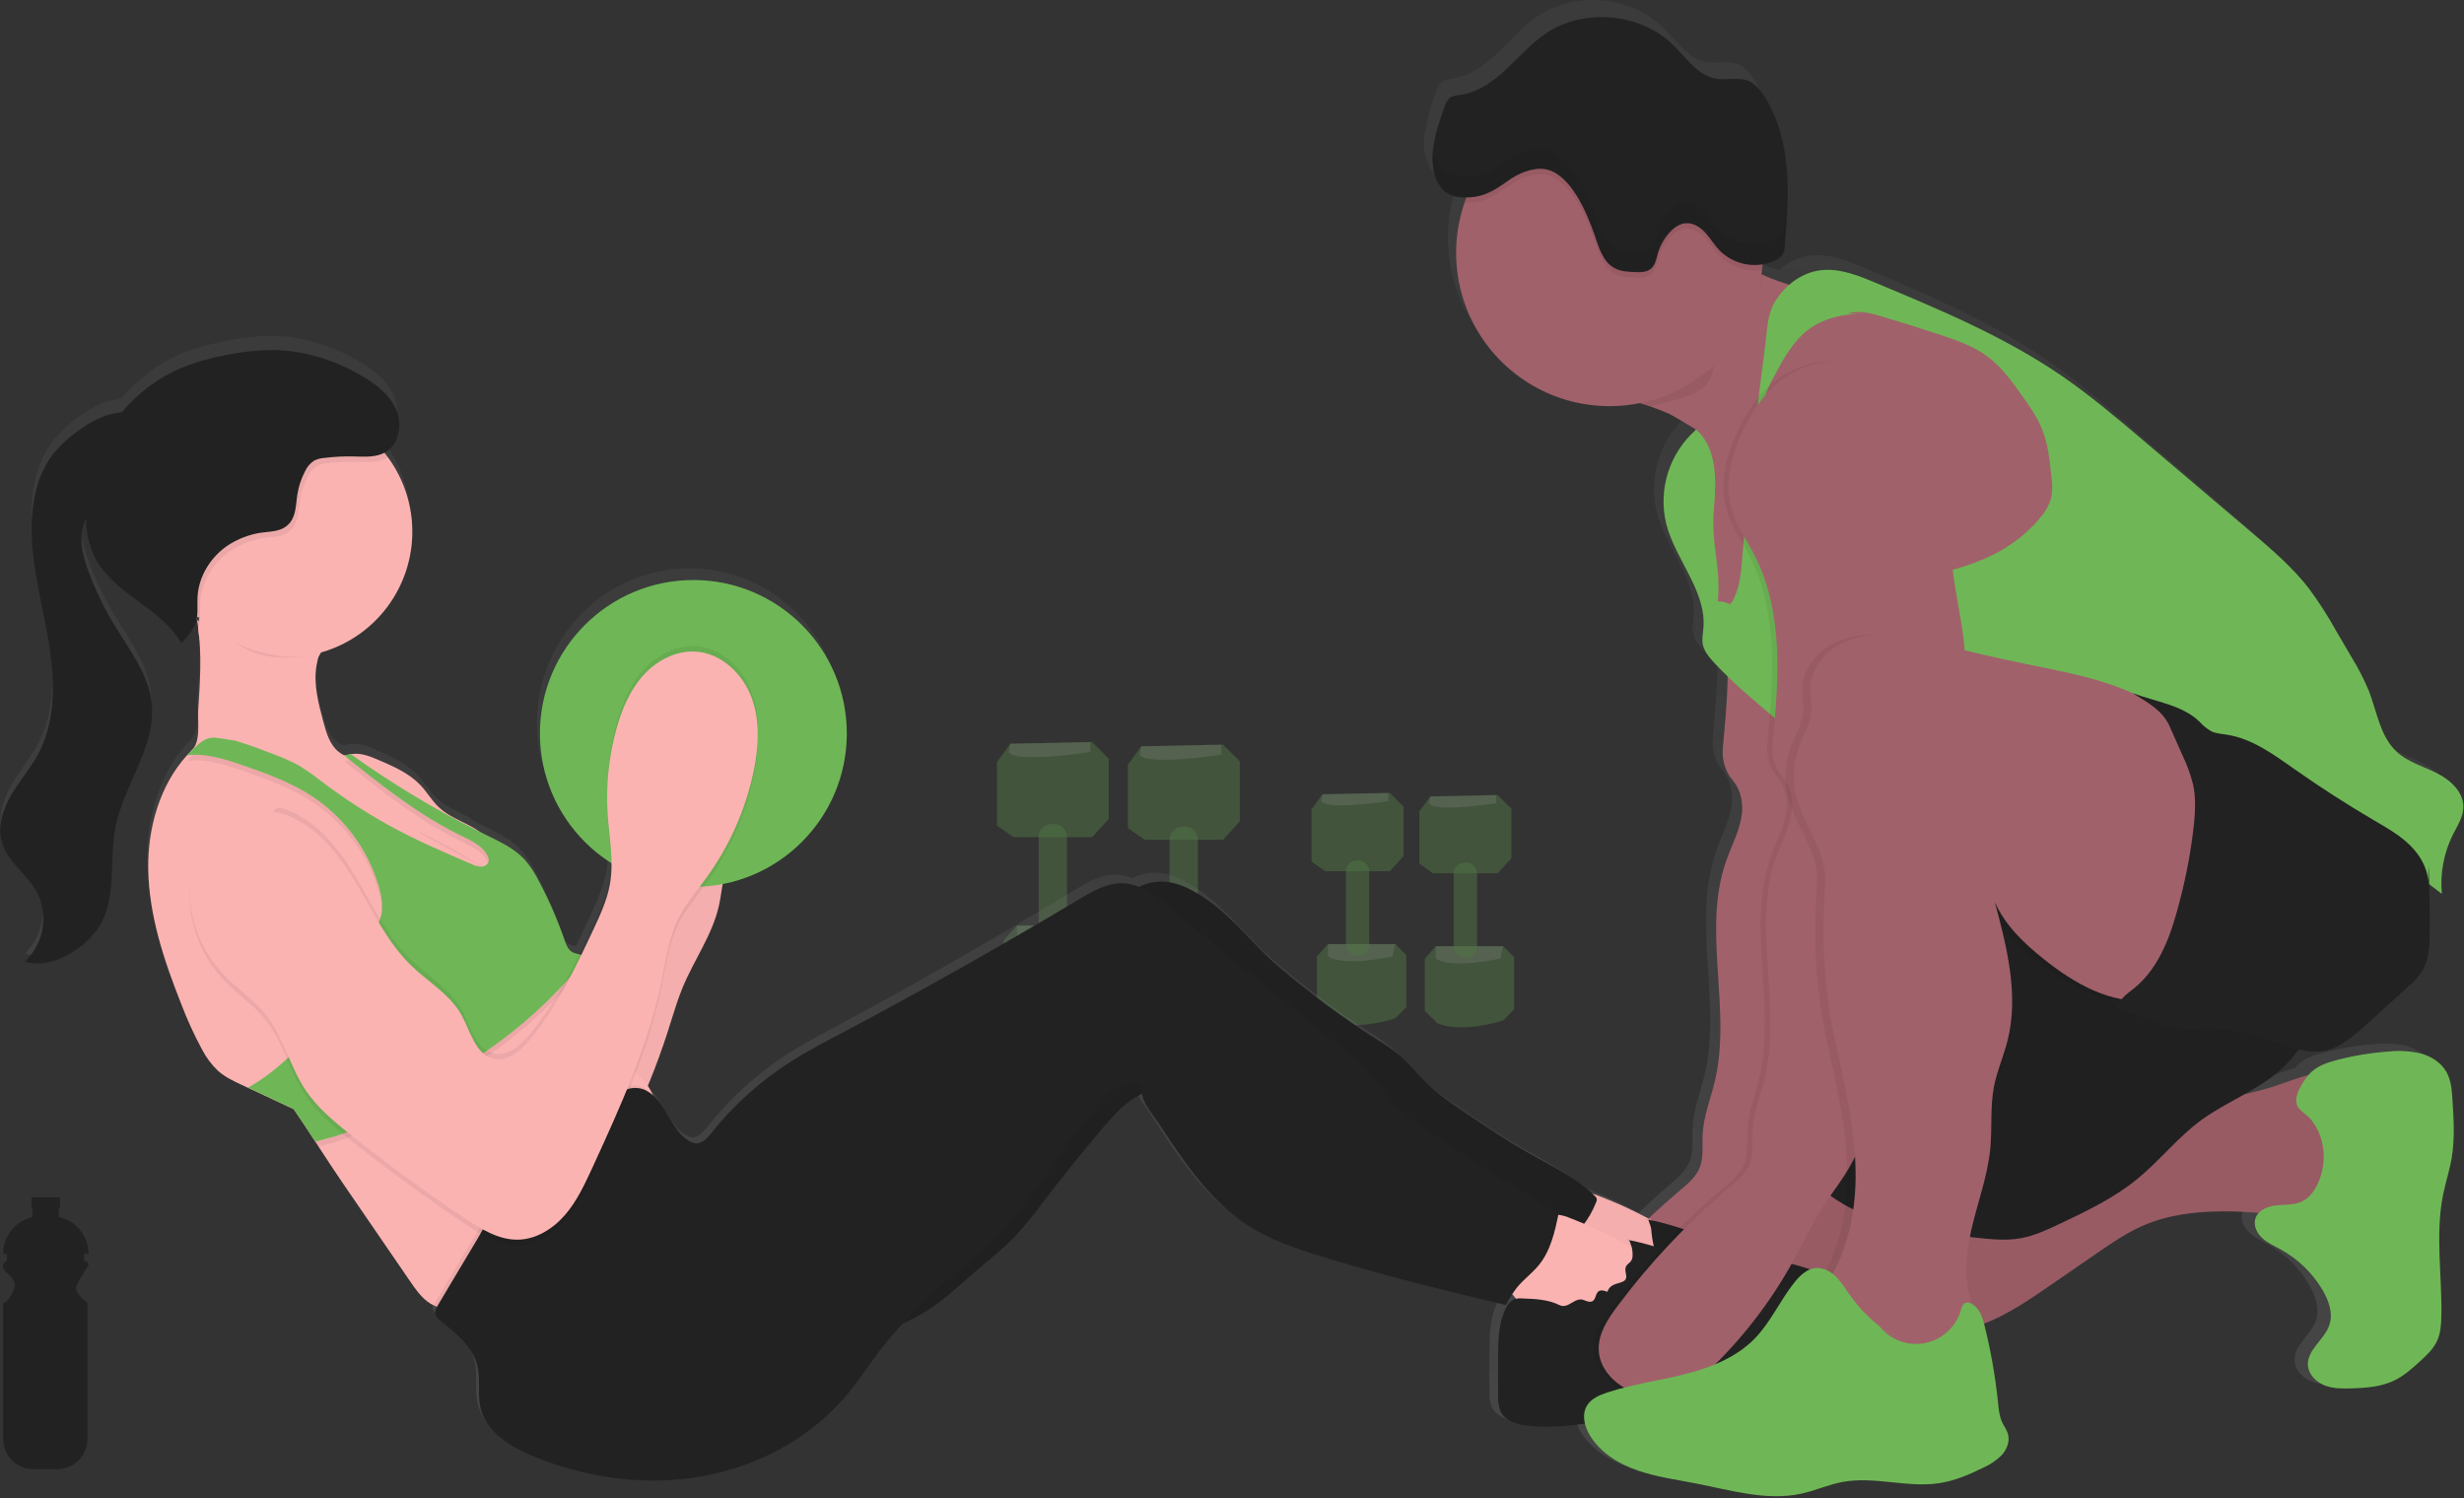 <svg width="1008" height="613" viewBox="0 0 1008 613" fill="none" xmlns="http://www.w3.org/2000/svg">
<rect x="0" y="0" width="1008" height="613" fill="#333333" stroke="none"/>
<g opacity="0.5">
<path opacity="0.5" d="M446.76 303.58L413.3 304.27L407.83 311.78V337.73L414.66 342.51H446.76L453.59 335V310.41L446.76 303.58Z" fill="#6FB756"/>
<path opacity="0.2" d="M446.06 307.68C446.06 307.68 415.33 312.46 412.6 307.68L413.29 304.27L446.06 303.55V307.68Z" fill="white"/>
<path opacity="0.5" d="M449.49 378.7L454.95 384.17V410.17L449.49 415.55C449.49 415.55 429.69 422.38 416.71 416.91L410.56 410.77V384.77L416.03 378.62L449.49 378.7Z" fill="#6FB756"/>
<path opacity="0.2" d="M448.12 384.85C448.12 384.85 424.22 390.31 416.03 384.85V378.7H449.49L448.12 384.85Z" fill="white"/>
<path opacity="0.5" d="M436.51 342.33V379.27C436.432 380.733 435.778 382.105 434.692 383.087C433.605 384.069 432.173 384.581 430.71 384.51C429.247 384.581 427.815 384.069 426.728 383.087C425.641 382.105 424.988 380.733 424.91 379.27V342.33C424.91 339.19 427.91 336.76 431.39 337.12C432.736 337.203 434.004 337.781 434.949 338.743C435.895 339.705 436.451 340.983 436.51 342.33Z" fill="#6FB756"/>
<path opacity="0.5" d="M500.35 304.64L466.89 305.32L461.42 312.83V338.78L468.25 343.56H500.35L507.18 336.05V311.46L500.35 304.64Z" fill="#6FB756"/>
<path opacity="0.2" d="M499.66 308.73C499.66 308.73 468.93 313.51 466.2 308.73L466.88 305.32L499.66 304.64V308.73Z" fill="white"/>
<path opacity="0.5" d="M503.06 379.75L508.52 385.22V411.22L503.06 416.63C503.06 416.63 483.25 423.46 470.28 417.99L464.13 411.85V385.9L469.6 379.75H503.06Z" fill="#6FB756"/>
<path opacity="0.2" d="M501.71 385.9C501.71 385.9 477.81 391.36 469.62 385.9V379.75H503.06L501.71 385.9Z" fill="white"/>
<path opacity="0.5" d="M490.06 343.38V380.32C489.98 381.782 489.325 383.153 488.239 384.134C487.152 385.116 485.722 385.628 484.26 385.56C482.796 385.631 481.363 385.12 480.275 384.138C479.186 383.156 478.53 381.784 478.45 380.32V343.38C478.45 340.24 481.45 337.81 484.94 338.17C486.286 338.253 487.554 338.831 488.5 339.793C489.445 340.755 490.001 342.033 490.06 343.38Z" fill="#6FB756"/>
<path opacity="0.5" d="M568.57 324.39L541.02 324.96L536.52 331.14V352.5L542.14 356.44H568.57L574.19 350.25V330.01L568.57 324.39Z" fill="#6FB756"/>
<path opacity="0.2" d="M568 327.77C568 327.77 542.71 331.7 540.46 327.77L541.02 324.96L568.02 324.39L568 327.77Z" fill="white"/>
<path opacity="0.5" d="M570.81 386.23L575.31 390.73V412.09L570.81 416.59C570.81 416.59 554.51 422.21 543.81 417.71L538.75 412.65V391.29L543.25 386.23H570.81Z" fill="#6FB756"/>
<path opacity="0.2" d="M569.69 391.29C569.69 391.29 550.01 395.79 543.27 391.29V386.23H570.81L569.69 391.29Z" fill="white"/>
<path opacity="0.5" d="M560.13 356.29V386.7C560.065 387.905 559.526 389.034 558.63 389.842C557.734 390.65 556.555 391.07 555.35 391.01C554.146 391.07 552.968 390.65 552.073 389.842C551.179 389.034 550.642 387.904 550.58 386.7V356.29C550.618 355.647 550.79 355.019 551.086 354.446C551.381 353.873 551.793 353.369 552.295 352.965C552.797 352.561 553.378 352.266 554 352.1C554.623 351.934 555.273 351.9 555.91 352C557.019 352.068 558.063 352.544 558.842 353.336C559.622 354.128 560.08 355.18 560.13 356.29Z" fill="#6FB756"/>
<path opacity="0.5" d="M612.68 325.26L585.13 325.82L580.64 332V353.37L586.26 357.3H612.68L618.3 351.12V330.88L612.68 325.26Z" fill="#6FB756"/>
<path opacity="0.2" d="M612.12 328.63C612.12 328.63 586.82 332.57 584.57 328.63L585.13 325.82L612.13 325.26L612.12 328.63Z" fill="white"/>
<path opacity="0.5" d="M614.93 387.1L619.42 391.59V412.95L614.93 417.45C614.93 417.45 598.62 423.07 587.93 418.58L582.88 413.55V392.16L587.38 387.1H614.93Z" fill="#6FB756"/>
<path opacity="0.2" d="M613.8 392.16C613.8 392.16 594.13 396.65 587.38 392.16V387.1H614.93L613.8 392.16Z" fill="white"/>
<path opacity="0.5" d="M604.25 357.15V387.55C604.185 388.755 603.646 389.884 602.75 390.692C601.854 391.5 600.675 391.92 599.47 391.86C598.265 391.92 597.086 391.5 596.19 390.692C595.294 389.884 594.755 388.755 594.69 387.55V357.15C594.69 354.57 597.19 352.57 600.03 352.87C601.138 352.936 602.182 353.409 602.962 354.2C603.741 354.99 604.2 356.041 604.25 357.15Z" fill="#6FB756"/>
</g>
<path d="M995.06 435.62C992.91 431.73 988.89 429.17 984.66 427.99C980.38 426.961 975.955 426.684 971.58 427.17C964.512 427.673 957.505 428.828 950.65 430.62C946.4 431.74 941.99 433.24 939.12 436.62C939.04 436.72 938.95 436.84 938.86 436.94C934.47 438.09 930.11 439.86 925.86 441.3C921.595 442.715 917.255 443.894 912.86 444.83C918.61 441.56 924.21 438.1 928.95 433.48C931.19 431.306 933.201 428.906 934.95 426.32C938.198 427.25 941.607 427.479 944.95 426.99C951.72 425.83 957.19 420.99 962.28 416.27L978.65 401.21C981.26 398.81 983.91 396.35 985.65 393.21C988 388.84 988.21 383.64 988.27 378.65C988.35 371.79 988.27 364.93 988.07 358.08L993.25 362.08C992.462 353.631 994.034 345.129 997.79 337.52C999.59 333.89 1001.95 330.28 1002 326.21C1002.08 319.93 996.68 314.99 991.15 312.21C985.62 309.43 979.4 307.65 974.87 303.38C968.13 297.03 966.87 286.9 963.54 278.2C961.565 273.437 959.225 268.833 956.54 264.43L950.06 253.13C946.801 247.175 943.167 241.434 939.18 235.94C932.44 227.05 923.95 219.72 915.52 212.47L871.68 174.7C861.02 165.51 850.32 156.31 838.79 148.27C815.4 131.96 789.01 120.76 762.79 109.67C756.19 106.87 749.32 104.03 742.18 104.37C736.802 104.718 731.705 106.9 727.74 110.55C723.982 109.409 720.307 108.012 716.74 106.37L716.46 106.24C716.54 105.65 716.63 105.07 716.69 104.48C716.78 103.7 716.83 102.92 716.89 102.13C718.865 101.826 720.777 101.201 722.55 100.28C723.45 99.855 724.245 99.237 724.88 98.47C725.685 97.135 726.098 95.599 726.07 94.04C726.87 83.59 727.67 73.04 726.81 62.64C725.95 52.24 723.34 41.71 717.81 32.87C716.1 30.13 713.96 27.46 710.99 26.27C706.99 24.67 702.36 26.16 698.09 25.44C690.7 24.19 686.09 16.96 680.74 11.63C667.21 -1.86 644.07 -3.89 628.45 7.03C622.53 11.18 617.79 16.81 612.51 21.77C607.23 26.73 601.04 31.22 593.91 32.19C592.596 32.246 591.309 32.587 590.14 33.19C588.68 34.11 588.02 35.88 587.46 37.52C585.46 43.18 583.54 48.99 582.93 54.91C582.86 54.55 582.8 54.19 582.74 53.83C582.468 56.023 582.411 58.236 582.57 60.44C582.77 63.248 583.582 65.979 584.95 68.44C586.089 70.78 588.03 72.632 590.42 73.66C592.111 74.258 593.896 74.546 595.69 74.51H596.48C596.19 75.28 595.91 76.05 595.65 76.83C593.423 83.439 592.292 90.367 592.3 97.34C592.3 132.34 620.23 160.7 654.71 160.7C658.86 160.68 662.997 160.244 667.06 159.4C668.41 159.83 669.76 160.27 671.06 160.74C673.722 161.62 676.333 162.648 678.88 163.82C679.96 164.33 684.33 166.88 689.61 170.17L689.25 170.92C684.099 175.731 680.32 181.826 678.301 188.579C676.282 195.332 676.095 202.501 677.76 209.35C681.58 224.22 694.11 236.97 692.85 252.28C692.67 254.46 692.21 256.67 692.58 258.83C693.09 261.83 695.12 264.27 697.15 266.49C698.91 268.43 700.74 270.31 702.6 272.15C702.45 281.92 701.6 291.68 700.68 301.42C700.6 302.27 700.58 303.13 700.57 304C700.624 308.211 702.153 312.27 704.89 315.47C707.79 319 708.95 324.29 708.4 329.01C707.61 335.77 704.28 341.9 702.05 348.31C691.99 377.14 704.35 409.65 697.39 439.42C695.68 446.75 692.8 453.88 692.39 461.42C692.16 466.13 692.9 471.07 691.09 475.42C689.52 479.2 686.25 481.93 683.16 484.58C678.793 488.32 674.54 492.187 670.4 496.18C664.143 492.759 657.684 489.72 651.06 487.08C649.98 486.645 648.878 486.264 647.76 485.94C639.94 478.62 630.08 473.94 620.82 468.56C613.14 464.11 605.82 459.11 598.46 454.11C591.46 449.31 584.31 444.47 578.39 438.3C575.39 435.18 572.72 431.74 569.49 428.89C566.651 426.527 563.643 424.374 560.49 422.45C546.302 413.259 532.775 403.084 520.01 392C510.28 383.56 502.32 372.69 491.92 365.12C485.55 360.48 478.14 356.25 470.34 357.12C467.857 357.412 465.447 358.154 463.23 359.31C461.163 358.434 458.954 357.939 456.71 357.85C450.37 357.65 444.55 361.09 439.11 364.4C407.11 383.847 374.61 402.427 341.61 420.14C334.95 423.72 328.25 427.27 321.89 431.37C309.481 439.397 298.485 449.422 289.35 461.04C287.67 463.17 285.55 465.59 282.88 465.27C282.149 465.158 281.446 464.907 280.81 464.53C276.7 462.3 274.18 457.99 271.81 453.9C270.09 450.9 268.23 447.77 265.71 445.49C265.171 444.071 264.451 442.726 263.57 441.49C267.12 432.73 270.18 423.76 273.02 414.73C274.5 409.99 275.93 405.22 277.82 400.62C282.48 389.24 289.91 378.93 292.54 366.89C293.17 363.98 293.54 360.99 294.03 358.05C322.78 352.39 344.48 326.71 344.48 295.87C344.48 260.87 316.54 232.51 282.07 232.51C247.6 232.51 219.67 260.87 219.67 295.87C219.639 306.523 222.288 317.013 227.373 326.374C232.458 335.735 239.816 343.667 248.77 349.44C248.77 349.56 248.77 349.68 248.77 349.79C248.71 351.801 248.513 353.806 248.18 355.79C247.03 362.49 244.18 368.79 241.31 374.9C239.41 378.99 237.51 383.1 235.54 387.18C234.595 386.99 233.677 386.681 232.81 386.26C231.12 385.32 230.38 383.26 229.74 381.44C226.908 373.1 223.441 364.99 219.37 357.18C217.782 353.86 215.765 350.764 213.37 347.97C209.15 343.35 203.37 340.61 197.78 337.84C196.78 337.36 195.85 336.84 194.89 336.38C194.06 335.763 193.191 335.198 192.29 334.69C187.64 332.06 182.48 330.17 178.6 326.49C175.69 323.73 173.69 320.14 170.97 317.21C166.44 312.34 160.19 309.56 154.12 306.91C150.96 305.53 147.64 304.12 144.19 304.31C143.704 304.334 143.22 304.387 142.74 304.47C141.91 304.612 141.089 304.798 140.28 305.03C139.493 304.612 138.749 304.116 138.06 303.55C134.35 300.69 132.91 295.78 131.7 291.21C129.7 283.57 127.59 275.66 128.83 267.84C129.046 266.491 129.34 265.155 129.71 263.84C130.02 263.33 130.32 262.84 130.59 262.29C138.552 259.897 145.826 255.636 151.807 249.862C157.788 244.088 162.303 236.968 164.975 229.096C167.647 221.224 168.399 212.827 167.168 204.605C165.938 196.384 162.76 188.575 157.9 181.83C157.39 181.13 156.9 180.45 156.33 179.77L156.93 179.44C162.46 176.06 163.72 167.98 161.16 161.96C158.6 155.94 153.16 151.69 147.65 148.35C146.85 147.86 146.04 147.4 145.22 146.94L144.52 146.56C143.9 146.22 143.29 145.89 142.67 145.56L141.94 145.19C141.21 144.82 140.48 144.47 139.75 144.13L139.42 143.97C138.51 143.56 137.6 143.16 136.68 142.78C135.79 142.41 134.9 142.07 134 141.78L133.63 141.64C132.78 141.33 131.92 141.04 131.06 140.76L130.87 140.7C124.58 138.655 118.023 137.55 111.41 137.42C104.937 137.459 98.485 138.173 92.16 139.55C86.002 140.665 79.971 142.397 74.16 144.72C64.555 148.79 56.088 155.14 49.49 163.22C48.099 163.325 46.721 163.553 45.37 163.9C39.96 165.27 35.09 168.29 30.64 171.71C26.913 174.45 23.61 177.725 20.84 181.43C17.577 186.177 15.327 191.545 14.23 197.2C10.44 214.93 15.1 233.2 18.53 251.02C21.96 268.84 23.94 288.26 15.53 304.25C12.36 310.25 7.86 315.46 4.53 321.35C1.2 327.24 -1.11 334.35 0.81 340.88C3.14 348.81 10.81 353.8 14.81 361C19.49 369.39 18.2 380.66 12.08 388C11.81 388.32 11.54 388.64 11.25 389C10.96 389.36 10.55 389.74 10.17 390.08C16.48 392.3 23.51 389.91 29.17 386.35C33.697 383.676 37.535 379.981 40.38 375.56C47.53 363.82 44.32 348.64 46.84 335.07C50.15 317.3 63.51 301.45 61.67 283.46C60.43 271.39 52.55 261.3 46.36 250.92C42.245 243.953 38.797 236.614 36.06 229C35.95 228.68 35.84 228.35 35.72 228C33.91 222.85 32.52 217.39 33.45 212C33.767 210.254 34.291 208.552 35.01 206.93C35.01 207.12 35.01 207.32 35.01 207.51C35.132 212.723 36.291 217.86 38.42 222.62C44.67 235.62 59.71 241.62 69.26 252.16C69.66 252.6 70.04 253.05 70.42 253.51C70.53 253.63 70.63 253.76 70.73 253.89L71.54 254.89L71.88 255.36C72.13 255.71 72.38 256.06 72.61 256.42L72.92 256.87C73.24 257.38 73.56 257.87 73.86 258.42C76.29 255.73 78.8 252.9 79.78 249.42C79.87 249.12 79.93 248.81 79.99 248.5C80.07 248.58 80.14 248.67 80.22 248.76C80.41 249.83 80.56 250.9 80.7 251.98C80.7 253.523 80.864 255.062 81.19 256.57C81.95 266.17 81.34 276.03 80.7 285.66C80.36 290.81 81.7 298.46 78.42 302.3L78.32 302.41C78.128 302.634 77.917 302.841 77.69 303.03C77.13 303.61 76.56 304.18 76.03 304.78C65.03 317.18 60.03 334.78 60.29 351.64C60.55 370.83 66.68 389.42 73.63 407.27C76.057 413.787 78.917 420.134 82.19 426.27C83.88 429.583 86.114 432.588 88.8 435.16C91.61 437.65 95.03 439.29 98.4 440.89C99.24 441.29 100.09 441.68 100.93 442.09L103.08 443.09L119.45 450.87C122.45 455.28 125.35 459.81 128.28 464.35C128.7 464.99 129.11 465.65 129.54 466.29C132.74 471.29 135.96 476.29 139.24 481.15L166.83 522.01C168.83 525.01 170.92 528.01 173.73 530.23C174.529 530.858 175.394 531.398 176.31 531.84C176.775 532.064 177.252 532.261 177.74 532.43C177.134 533.339 176.875 534.436 177.01 535.52C177.379 536.582 178.08 537.498 179.01 538.13C185.25 543.29 192.18 548.73 194.14 556.66C195.53 562.31 194.14 568.36 195.39 574.04C197.68 584.28 207.81 590.49 217.39 594.43C238.86 603.25 262.71 606.64 285.52 602.54C308.33 598.44 330 586.61 344.77 568.54C349.31 562.96 353.18 556.87 357.49 551.11C360.49 547.05 363.79 543.18 367.2 539.45C370.88 537.767 374.426 535.808 377.81 533.59C385.02 528.8 391.23 522.65 397.81 516.95C402.72 512.67 407.86 508.63 412.37 503.95C416.419 499.511 420.203 494.836 423.7 489.95C431.7 479.35 439.963 468.96 448.49 458.78C453.05 453.33 457.88 447.78 464.25 444.78L464.54 444.66C465.3 449.14 468.85 452.94 471.34 456.81C481.64 472.81 492.42 489.28 508.34 499.48C517.06 505.06 526.92 508.48 536.76 511.6C561.76 519.5 587.16 525.7 612.58 531.91C613.42 530.31 614.24 528.83 615.16 527.39C615.554 527.807 615.921 528.247 616.26 528.71C616.37 528.87 616.46 529.04 616.57 529.2C616.386 529.236 616.206 529.286 616.03 529.35C614.398 530.11 613.115 531.461 612.44 533.13C609.7 538.62 609.44 544.99 609.31 551.13C609.22 557.13 609.31 563.13 609.31 569.13C609.164 571.37 609.505 573.615 610.31 575.71C612.25 579.71 617.18 581.2 621.59 581.71C629.25 582.56 636.97 581.84 644.59 580.81C645.03 582.607 645.749 584.325 646.72 585.9C651 592.9 658.39 597.52 666.08 600.23C673.77 602.94 681.92 604.02 689.91 605.61C704.1 608.43 718.62 612.94 732.73 609.76C738.36 608.49 743.73 606.03 749.36 604.95C762.25 602.51 775.61 607.45 788.59 605.47C794.86 604.47 800.79 601.97 806.47 599.1C809.333 597.844 811.93 596.052 814.12 593.82C816.2 591.48 817.45 588.16 816.59 585.13C816.1 583.39 814.98 581.91 814.23 580.27C813.225 577.647 812.654 574.877 812.54 572.07C811.496 561.449 809.698 550.916 807.16 540.55C807.09 540.26 807.01 539.96 806.93 539.66C816.74 535.77 825.53 529.66 834.21 523.58L852.88 510.52C858.88 506.29 865.03 502.04 871.77 499.08C882.11 494.54 893.56 493.24 904.83 493.25C909.44 493.25 914.06 493.48 918.65 493.9C918.065 494.538 917.625 495.296 917.36 496.12C916.44 498.98 917.9 502.12 920.07 504.21C922.24 506.3 925.07 507.48 927.62 508.93C934.666 512.897 940.532 518.664 944.62 525.64C947.18 530.03 949.04 535.36 947.42 540.19C945.42 546.25 938.29 550.43 938.7 556.81C938.94 560.57 941.97 563.68 945.42 565.07C948.87 566.46 952.7 566.44 956.42 566.33C962.51 566.14 968.78 565.67 974.23 562.9C977.9 561.03 981.01 558.21 984.06 555.42C986.84 552.87 989.68 550.22 991.26 546.78C992.74 543.54 992.97 539.87 993.04 536.31C993.34 519.55 990.45 502.56 993.78 486.14C994.78 481.14 996.38 476.25 997.23 471.21C998.57 463.21 998.06 455.13 997.55 447.09C997.3 443.13 997 439.05 995.06 435.62Z" fill="url(#paint0_linear)"/>
<path opacity="0.06" d="M783.78 203.83C779.85 206.48 778.48 211.6 777.98 216.32C775.85 236.39 784.13 256.26 783.58 276.43C783.14 292.48 777.16 307.79 771.26 322.72C761.2 348.19 755.96 375.85 753.93 403.16C751.9 430.47 748.93 458.91 734.27 482.01C730.94 487.24 727.06 492.1 723.8 497.36C720.38 502.86 717.67 508.76 714.65 514.48C705.752 531.373 694.282 546.781 680.65 560.15C676.65 564.05 672.41 567.83 667.31 570.08C664.023 571.506 660.485 572.26 656.902 572.298C653.32 572.336 649.766 571.656 646.45 570.3C639.61 567.47 633.85 561.09 633.57 553.69C633.32 547.07 637.27 541.1 641.23 535.8C654.652 517.844 670.086 501.484 687.23 487.04C690.34 484.42 693.62 481.71 695.23 477.97C697.04 473.66 696.3 468.77 696.53 464.1C696.9 456.65 699.8 449.58 701.53 442.32C708.53 412.83 696.09 380.63 706.21 352.06C708.46 345.71 711.8 339.64 712.59 332.95C713.15 328.27 711.99 323.04 709.06 319.53C706.316 316.376 704.782 312.35 704.73 308.17C704.73 307.31 704.73 306.46 704.83 305.62C706.05 292.53 707.26 279.38 706.6 266.25C705.94 253.12 703.33 239.92 697.27 228.25C694.13 222.2 690.07 216.54 688.13 210.01C685.01 199.44 687.89 188.01 692.54 178.01C696.17 170.19 701.01 162.74 707.77 157.38C720.33 147.43 739.13 146.28 752.88 154.51C763.02 160.57 769.96 170.76 775.59 181.15C779.63 188.74 783.84 195.17 783.78 203.83Z" fill="black"/>
<path d="M750.45 124.13C748.53 129.31 746.62 134.49 744.72 139.67C743.46 143.07 742.21 146.5 740.91 149.9C734.91 165.57 728.2 180.99 717.7 193.96C719.27 192.02 704.5 182.26 693.61 175.6C688.3 172.33 683.9 169.81 682.82 169.31C680.253 168.15 677.626 167.129 674.95 166.25C670.8 164.85 666.6 163.64 662.45 162.13C652.85 158.66 659.56 153.45 663.67 147.85C677.12 129.51 679.67 104.45 694.94 87.6C700.54 98.24 709.399 106.808 720.22 112.05C720.43 112.16 720.65 112.26 720.87 112.35C729.94 116.59 739.96 118.42 749.34 121.97C749.85 122.16 750.44 122.43 750.61 122.97C750.674 123.364 750.618 123.768 750.45 124.13Z" fill="#A1616A"/>
<path d="M724.34 494.55C719.996 500.774 717.292 507.993 716.479 515.539C715.666 523.085 716.771 530.714 719.69 537.72C720.428 539.678 721.577 541.454 723.06 542.93C724.948 544.405 727.147 545.431 729.49 545.93C749.35 551.58 770.55 550.47 790.89 546.93C797.78 545.87 804.552 544.145 811.11 541.78C821.18 537.93 830.17 531.78 839.05 525.64L857.83 512.7C863.91 508.51 870.04 504.3 876.83 501.36C887.23 496.87 898.75 495.58 910.08 495.59C919.812 495.602 929.522 496.529 939.08 498.36C945.45 499.59 953.08 500.86 957.56 496.21C960.12 493.58 960.88 489.73 961.38 486.1C963.358 471.976 963.321 457.643 961.27 443.53C961.22 442.343 960.789 441.203 960.04 440.28C959.334 439.681 958.475 439.29 957.56 439.15C948.71 437.15 939.83 441.3 931.23 444.15C913.36 450.09 894.17 450.8 875.99 455.69C856.91 460.82 838.99 470.53 819.27 472.5C809.87 473.44 800.43 472.62 791.01 472.83C782.27 473.02 774.12 476.04 765.56 476.4C749.06 477.13 734.71 480.01 724.34 494.55Z" fill="#A1616A"/>
<path opacity="0.06" d="M724.34 494.55C719.996 500.774 717.292 507.993 716.479 515.539C715.666 523.085 716.771 530.714 719.69 537.72C720.428 539.678 721.577 541.454 723.06 542.93C724.948 544.405 727.147 545.431 729.49 545.93C749.35 551.58 770.55 550.47 790.89 546.93C797.78 545.87 804.552 544.145 811.11 541.78C821.18 537.93 830.17 531.78 839.05 525.64L857.83 512.7C863.91 508.51 870.04 504.3 876.83 501.36C887.23 496.87 898.75 495.58 910.08 495.59C919.812 495.602 929.522 496.529 939.08 498.36C945.45 499.59 953.08 500.86 957.56 496.21C960.12 493.58 960.88 489.73 961.38 486.1C963.358 471.976 963.321 457.643 961.27 443.53C961.22 442.343 960.789 441.203 960.04 440.28C959.334 439.681 958.475 439.29 957.56 439.15C948.71 437.15 939.83 441.3 931.23 444.15C913.36 450.09 894.17 450.8 875.99 455.69C856.91 460.82 838.99 470.53 819.27 472.5C809.87 473.44 800.43 472.62 791.01 472.83C782.27 473.02 774.12 476.04 765.56 476.4C749.06 477.13 734.71 480.01 724.34 494.55Z" fill="black"/>
<path d="M740.48 473.41C740.01 475.62 739.59 477.96 740.25 480.12C741.069 482.244 742.452 484.104 744.25 485.5C761.25 500.72 785.54 503.87 808.25 506.34C814.4 507.01 820.66 507.68 826.75 506.57C832.3 505.57 837.48 503.12 842.59 500.7C853.59 495.49 864.65 490.22 874.08 482.56C883.33 475.06 890.75 465.46 900.33 458.39C911.22 450.39 924.61 445.81 934.33 436.39C941.357 429.61 946.029 420.758 947.66 411.13C948.76 404.56 948.4 397.85 947.66 391.23C946.87 383.62 945.6 375.88 941.98 369.14C937.79 361.34 930.75 355.45 923.32 350.61C907.6 340.39 889.09 334.05 870.32 334.21C844.32 334.44 820.32 349.57 801.66 366.56C781.922 384.555 765.948 406.283 754.66 430.49C748.287 444.199 743.529 458.602 740.48 473.41Z" fill="#222222"/>
<path opacity="0.06" d="M740.48 473.41C740.01 475.62 739.59 477.96 740.25 480.12C741.069 482.244 742.452 484.104 744.25 485.5C761.25 500.72 785.54 503.87 808.25 506.34C814.4 507.01 820.66 507.68 826.75 506.57C832.3 505.57 837.48 503.12 842.59 500.7C853.59 495.49 864.65 490.22 874.08 482.56C883.33 475.06 890.75 465.46 900.33 458.39C911.22 450.39 924.61 445.81 934.33 436.39C941.357 429.61 946.029 420.758 947.66 411.13C948.76 404.56 948.4 397.85 947.66 391.23C946.87 383.62 945.6 375.88 941.98 369.14C937.79 361.34 930.75 355.45 923.32 350.61C907.6 340.39 889.09 334.05 870.32 334.21C844.32 334.44 820.32 349.57 801.66 366.56C781.922 384.555 765.948 406.283 754.66 430.49C748.287 444.199 743.529 458.602 740.48 473.41Z" fill="black"/>
<path d="M783.78 203.83C779.85 206.48 778.48 211.6 777.98 216.32C775.85 236.39 784.13 256.26 783.58 276.43C783.14 292.48 777.16 307.79 771.26 322.72C761.2 348.19 755.96 375.85 753.93 403.16C751.9 430.47 748.93 458.91 734.27 482.01C730.94 487.24 727.06 492.1 723.8 497.36C720.38 502.86 717.67 508.76 714.65 514.48C705.752 531.373 694.282 546.781 680.65 560.15C676.65 564.05 672.41 567.83 667.31 570.08C664.023 571.506 660.485 572.26 656.902 572.298C653.32 572.336 649.766 571.656 646.45 570.3C639.61 567.47 633.85 561.09 633.57 553.69C633.32 547.07 637.27 541.1 641.23 535.8C654.652 517.844 670.086 501.484 687.23 487.04C690.34 484.42 693.62 481.71 695.23 477.97C697.04 473.66 696.3 468.77 696.53 464.1C696.9 456.65 699.8 449.58 701.53 442.32C708.53 412.83 696.09 380.63 706.21 352.06C708.46 345.71 711.8 339.64 712.59 332.95C713.15 328.27 711.99 323.04 709.06 319.53C706.316 316.376 704.782 312.35 704.73 308.17C704.73 307.31 704.73 306.46 704.83 305.62C706.05 292.53 707.26 279.38 706.6 266.25C705.94 253.12 703.33 239.92 697.27 228.25C694.13 222.2 690.07 216.54 688.13 210.01C685.01 199.44 687.89 188.01 692.54 178.01C696.17 170.19 701.01 162.74 707.77 157.38C720.33 147.43 739.13 146.28 752.88 154.51C763.02 160.57 769.96 170.76 775.59 181.15C779.63 188.74 783.84 195.17 783.78 203.83Z" fill="#A1616A"/>
<path d="M728.53 271.01C749.434 271.01 766.38 244.42 766.38 211.62C766.38 178.82 749.434 152.23 728.53 152.23C707.626 152.23 690.68 178.82 690.68 211.62C690.68 244.42 707.626 271.01 728.53 271.01Z" fill="#A1616A"/>
<path d="M632 521.97C633.118 523.545 633.877 525.347 634.222 527.248C634.568 529.148 634.492 531.102 634 532.97C637.568 535.532 641.905 536.795 646.29 536.55C650.642 536.313 654.921 535.328 658.94 533.64C662.435 532.366 665.744 530.63 668.78 528.48C674 524.62 677.78 519.1 680.78 513.38C682.47 510.22 683.91 506.13 681.78 503.29C680.943 502.326 679.923 501.538 678.78 500.97C671.075 496.575 663.053 492.761 654.78 489.56C652.509 488.513 650.041 487.961 647.54 487.94C644.47 488.11 641.68 489.79 639.24 491.67C633.756 495.935 629.334 501.411 626.32 507.67C625.38 509.67 622.54 514.42 623.95 516.48C624.59 517.43 626.95 517.76 627.95 518.36C629.54 519.263 630.92 520.494 632 521.97Z" fill="#FBB3B2"/>
<path opacity="0.03" d="M632 521.97C633.118 523.545 633.877 525.347 634.222 527.248C634.568 529.148 634.492 531.102 634 532.97C637.568 535.532 641.905 536.795 646.29 536.55C650.642 536.313 654.921 535.328 658.94 533.64C662.435 532.366 665.744 530.63 668.78 528.48C674 524.62 677.78 519.1 680.78 513.38C682.47 510.22 683.91 506.13 681.78 503.29C680.943 502.326 679.923 501.538 678.78 500.97C671.075 496.575 663.053 492.761 654.78 489.56C652.509 488.513 650.041 487.961 647.54 487.94C644.47 488.11 641.68 489.79 639.24 491.67C633.756 495.935 629.334 501.411 626.32 507.67C625.38 509.67 622.54 514.42 623.95 516.48C624.59 517.43 626.95 517.76 627.95 518.36C629.54 519.263 630.92 520.494 632 521.97Z" fill="black"/>
<path d="M673.41 498.8C690.33 501.94 705.89 510.12 722.52 514.53C729.25 516.31 736.18 517.53 742.61 520.15C749.04 522.77 755.1 527.25 757.87 533.63C759.041 536.692 759.817 539.891 760.18 543.15C760.9 547.76 761.49 552.91 758.75 556.69C755.86 560.69 750.4 561.57 745.51 562.16C727.93 564.25 710.35 566.35 692.71 567.83C689.138 568.047 685.582 568.471 682.06 569.1C679.16 569.68 676.33 570.56 673.45 571.24C669.72 572.11 665.93 572.66 662.15 573.24C652.48 574.63 642.7 576.02 632.99 574.96C628.56 574.47 623.6 573.04 621.65 569.04C620.841 566.967 620.499 564.74 620.65 562.52C620.6 556.58 620.55 550.65 620.65 544.72C620.74 538.63 621.04 532.31 623.8 526.88C624.484 525.217 625.775 523.877 627.41 523.13C628.416 522.842 629.468 522.747 630.51 522.85C635.71 523.03 641.09 523.25 645.74 525.57C649.43 527.4 652.43 530.45 656.19 532.11C663.31 535.27 671.9 533 679.11 535.97C680.79 530.79 680.41 525.55 679.16 520.24C677.91 514.93 676.16 509.72 675.63 504.3C675.609 503.109 675.379 501.931 674.95 500.82C674.41 499.71 674.59 498.63 673.41 498.8Z" fill="#222222"/>
<path opacity="0.06" d="M673.41 498.8C690.33 501.94 705.89 510.12 722.52 514.53C729.25 516.31 736.18 517.53 742.61 520.15C749.04 522.77 755.1 527.25 757.87 533.63C759.041 536.692 759.817 539.891 760.18 543.15C760.9 547.76 761.49 552.91 758.75 556.69C755.86 560.69 750.4 561.57 745.51 562.16C727.93 564.25 710.35 566.35 692.71 567.83C689.138 568.047 685.582 568.471 682.06 569.1C679.16 569.68 676.33 570.56 673.45 571.24C669.72 572.11 665.93 572.66 662.15 573.24C652.48 574.63 642.7 576.02 632.99 574.96C628.56 574.47 623.6 573.04 621.65 569.04C620.841 566.967 620.499 564.74 620.65 562.52C620.6 556.58 620.55 550.65 620.65 544.72C620.74 538.63 621.04 532.31 623.8 526.88C624.484 525.217 625.775 523.877 627.41 523.13C628.416 522.842 629.468 522.747 630.51 522.85C635.71 523.03 641.09 523.25 645.74 525.57C649.43 527.4 652.43 530.45 656.19 532.11C663.31 535.27 671.9 533 679.11 535.97C680.79 530.79 680.41 525.55 679.16 520.24C677.91 514.93 676.16 509.72 675.63 504.3C675.609 503.109 675.379 501.931 674.95 500.82C674.41 499.71 674.59 498.63 673.41 498.8Z" fill="black"/>
<path d="M108.2 328.29C104.79 327.21 101.5 330.23 99.59 333.29C91.65 345.77 92.3 362.43 98.65 375.79C100.161 379.178 102.245 382.28 104.81 384.96C108.25 388.35 112.68 390.52 116.81 392.96C128.27 399.73 138.091 408.95 145.57 419.96C150.46 427.17 154.31 435.1 159.86 441.81C173.52 458.33 195.97 465.81 209.22 482.61C212.39 486.61 215.07 491.25 219.3 494.16C221.815 495.889 224.745 496.915 227.789 497.133C230.833 497.35 233.879 496.751 236.614 495.398C239.349 494.044 241.673 491.985 243.346 489.432C245.019 486.88 245.98 483.928 246.13 480.88C251.28 473.31 255.49 464.95 259.5 456.71C265.433 444.133 270.446 431.142 274.5 417.84C275.99 413.14 277.43 408.41 279.33 403.84C284.02 392.56 291.49 382.35 294.13 370.43C295.19 365.65 295.45 360.68 296.99 356.04C298.369 351.875 300.729 348.103 303.87 345.04C314.27 334.93 319.87 320.2 328.14 308.3C331.5 303.49 334.99 298.69 337.21 293.25C339.43 287.81 340.28 281.58 338.21 276.08C336.14 270.58 330.73 266.14 324.87 266.45C322.247 266.722 319.703 267.503 317.38 268.75C309.304 272.582 301.896 277.687 295.44 283.87C292.617 286.587 289.946 289.458 287.44 292.47C275.22 307.07 265.66 324.79 264.82 343.81C264.54 350.33 265.06 357.56 260.92 362.61C249.5 376.56 245.83 395.74 236.09 410.92C231.58 417.92 226.41 425.17 218.7 428.36C217.561 428.908 216.301 429.156 215.04 429.08C211.96 428.73 210.19 425.49 208.89 422.67C203.81 411.671 197.931 401.06 191.3 390.92C188.68 386.92 185.79 382.82 181.6 380.47C178.74 378.88 175.42 378.17 172.73 376.31C168.98 373.72 167.02 369.31 165.07 365.18C158.75 351.841 150.748 339.366 141.26 328.06C136.92 322.89 131.2 317.55 124.5 318.32C118.12 319.07 114.22 325.78 108.2 328.29Z" fill="#FBB3B2"/>
<path opacity="0.03" d="M108.2 328.29C104.79 327.21 101.5 330.23 99.59 333.29C91.65 345.77 92.3 362.43 98.65 375.79C100.161 379.178 102.245 382.28 104.81 384.96C108.25 388.35 112.68 390.52 116.81 392.96C128.27 399.73 138.091 408.95 145.57 419.96C150.46 427.17 154.31 435.1 159.86 441.81C173.52 458.33 195.97 465.81 209.22 482.61C212.39 486.61 215.07 491.25 219.3 494.16C221.815 495.889 224.745 496.915 227.789 497.133C230.833 497.35 233.879 496.751 236.614 495.398C239.349 494.044 241.673 491.985 243.346 489.432C245.019 486.88 245.98 483.928 246.13 480.88C251.28 473.31 255.49 464.95 259.5 456.71C265.433 444.133 270.446 431.142 274.5 417.84C275.99 413.14 277.43 408.41 279.33 403.84C284.02 392.56 291.49 382.35 294.13 370.43C295.19 365.65 295.45 360.68 296.99 356.04C298.369 351.875 300.729 348.103 303.87 345.04C314.27 334.93 319.87 320.2 328.14 308.3C331.5 303.49 334.99 298.69 337.21 293.25C339.43 287.81 340.28 281.58 338.21 276.08C336.14 270.58 330.73 266.14 324.87 266.45C322.247 266.722 319.703 267.503 317.38 268.75C309.304 272.582 301.896 277.687 295.44 283.87C292.617 286.587 289.946 289.458 287.44 292.47C275.22 307.07 265.66 324.79 264.82 343.81C264.54 350.33 265.06 357.56 260.92 362.61C249.5 376.56 245.83 395.74 236.09 410.92C231.58 417.92 226.41 425.17 218.7 428.36C217.561 428.908 216.301 429.156 215.04 429.08C211.96 428.73 210.19 425.49 208.89 422.67C203.81 411.671 197.931 401.06 191.3 390.92C188.68 386.92 185.79 382.82 181.6 380.47C178.74 378.88 175.42 378.17 172.73 376.31C168.98 373.72 167.02 369.31 165.07 365.18C158.75 351.841 150.748 339.366 141.26 328.06C136.92 322.89 131.2 317.55 124.5 318.32C118.12 319.07 114.22 325.78 108.2 328.29Z" fill="black"/>
<path d="M107.5 280.51C122.058 280.51 133.86 269.859 133.86 256.72C133.86 243.581 122.058 232.93 107.5 232.93C92.942 232.93 81.14 243.581 81.14 256.72C81.14 269.859 92.942 280.51 107.5 280.51Z" fill="#FBB3B2"/>
<path d="M132.22 261.32C137.461 261.32 141.71 257.071 141.71 251.83C141.71 246.589 137.461 242.34 132.22 242.34C126.979 242.34 122.73 246.589 122.73 251.83C122.73 257.071 126.979 261.32 132.22 261.32Z" fill="#FBB3B2"/>
<path d="M110.96 256.72C131.013 256.72 147.27 252.373 147.27 247.01C147.27 241.647 131.013 237.3 110.96 237.3C90.907 237.3 74.65 241.647 74.65 247.01C74.65 252.373 90.907 256.72 110.96 256.72Z" fill="#FBB3B2"/>
<path d="M78.58 244.94C79.463 247.74 80.158 250.597 80.66 253.49C77.611 250.395 74.97 246.924 72.8 243.16C72.215 242.511 71.745 241.767 71.41 240.96C68.17 233.42 65.96 225.79 65.96 217.53C65.959 207.953 68.636 198.566 73.689 190.43C78.742 182.294 85.968 175.733 94.553 171.488C103.138 167.242 112.739 165.482 122.272 166.405C131.804 167.329 140.889 170.899 148.499 176.713C156.11 182.527 161.943 190.353 165.34 199.308C168.737 208.262 169.563 217.988 167.724 227.387C165.886 236.786 161.455 245.484 154.934 252.498C148.413 259.512 140.06 264.563 130.82 267.08C132.39 262.02 134.54 257.08 134.82 251.83C134.989 250.079 134.735 248.313 134.08 246.68C133.202 244.943 131.907 243.452 130.31 242.34C124.59 237.97 117.23 236.06 110.03 236.18C102.822 236.479 95.74 238.178 89.18 241.18C87.11 242.07 84.63 243.27 82.18 244.09C81.012 244.495 79.806 244.78 78.58 244.94Z" fill="#FBB3B2"/>
<path d="M208.83 357.32C205.54 362.59 198.51 364.2 192.33 363.73C180.81 362.88 170.33 356.73 161.43 349.33C152.53 341.93 144.75 333.33 135.65 326.21C118.72 312.94 99.65 307.61 78.11 307.3C82.32 303.81 80.77 295.53 81.11 290.09C81.85 279.09 82.55 267.8 81.11 256.96C80.96 255.79 80.79 254.64 80.59 253.49C80.93 253.85 81.29 254.2 81.66 254.56C88.066 260.707 95.954 265.091 104.556 267.285C113.159 269.479 122.183 269.408 130.75 267.08C130.199 268.822 129.768 270.599 129.46 272.4C128.22 280.13 130.3 287.97 132.35 295.54C133.57 300.07 135.02 304.93 138.75 307.76C141.17 309.6 144.22 310.32 147.09 311.29C152.811 313.24 158.092 316.298 162.63 320.29C165.79 323.06 168.63 326.29 172.02 328.7C175.244 330.74 178.64 332.493 182.17 333.94C190.833 337.938 199.018 342.899 206.57 348.73C207.995 349.619 209.104 350.935 209.74 352.49C209.927 353.315 209.942 354.169 209.786 354.999C209.629 355.83 209.304 356.62 208.83 357.32Z" fill="#FBB3B2"/>
<path d="M267.9 454.21C267.21 458.77 263.03 462.33 260.08 465.87C252.06 475.55 243.93 485.26 234.96 494.12C225.36 503.59 214.82 512.03 204.29 520.47L190.63 531.4C188.945 532.941 186.97 534.13 184.82 534.9C182.302 535.528 179.641 535.212 177.34 534.01C176.424 533.571 175.556 533.038 174.75 532.42C171.92 530.22 169.84 527.22 167.81 524.27C158.57 510.783 149.32 497.293 140.06 483.8C136.76 478.98 133.52 474.03 130.3 469.08C129.87 468.44 129.46 467.79 129.03 467.15C126.09 462.65 123.16 458.15 120.15 453.8L103.69 446.09L101.53 445.09L98.98 443.9C95.59 442.31 92.15 440.69 89.33 438.23C86.63 435.692 84.381 432.713 82.68 429.42C79.386 423.331 76.506 417.026 74.06 410.55C67.06 392.88 60.9 374.46 60.64 355.44C60.41 338.71 65.35 321.31 76.47 309.03C77.99 307.34 79.624 305.757 81.36 304.29C83.5 302.5 85.71 301.45 88.46 301.84C91.21 302.23 93.82 302.63 96.46 303.08C103.74 304.333 110.963 305.867 118.13 307.68C124.59 309.33 131.28 311.21 137.81 309.9C138.86 309.69 139.9 309.39 140.94 309.12C141.79 308.9 142.63 308.69 143.5 308.55C143.983 308.466 144.47 308.413 144.96 308.39C148.43 308.21 151.76 309.6 154.96 310.97C161.07 313.59 167.36 316.35 171.96 321.17C174.7 324.07 176.71 327.63 179.63 330.36C183.53 334.01 188.73 335.88 193.41 338.49C194.314 338.991 195.186 339.549 196.02 340.16C197.866 341.543 199.544 343.138 201.02 344.91C207.08 352.06 210.68 361.71 217.37 368.82C222.724 374.5 227.377 380.802 231.23 387.59C231.86 388.72 232.47 389.86 233.07 391.02C234.07 392.95 235 394.91 235.86 396.89C236.08 397.4 236.3 397.89 236.5 398.42C237.758 401.416 238.857 404.477 239.79 407.59C242.06 415.14 243.57 423.29 248.61 429.35C252.13 433.56 257.01 436.35 261.12 439.98C263.767 442.222 265.849 445.055 267.2 448.25C267.942 450.143 268.183 452.196 267.9 454.21Z" fill="#FBB3B2"/>
<path opacity="0.06" d="M240.06 394.15C238.913 395.597 237.737 397.023 236.53 398.43C236.33 398.69 236.11 398.94 235.89 399.19C225.364 411.504 213.314 422.428 200.03 431.7C191.81 437.44 183.14 442.53 174.49 447.61L158.49 456.98C151.8 460.91 145.02 464.87 137.6 467.13C135.22 467.84 132.73 468.41 130.3 469.08C129.87 468.44 129.46 467.79 129.03 467.15C126.09 462.65 123.16 458.15 120.15 453.8L103.69 446.09C112.78 440.344 120.845 433.118 127.55 424.71C137.55 412.38 145.24 398.32 152.82 384.35C154.164 382.095 155.209 379.674 155.93 377.15C156.93 372.96 156.09 368.56 154.86 364.44C150.357 349.668 140.89 336.905 128.06 328.31C119.06 322.31 108.82 318.66 98.64 315.14C91.53 312.68 83.74 310.3 76.51 311.31C78.028 309.621 79.662 308.04 81.4 306.58C83.54 304.78 85.75 303.73 88.5 304.12C91.25 304.51 93.86 304.91 96.5 305.37C101.85 307.01 107.11 308.97 112.34 310.99C115.781 312.251 119.123 313.765 122.34 315.52C125.542 317.475 128.618 319.629 131.55 321.97C140.221 328.58 149.351 334.565 158.87 339.88C169.87 345.95 181.42 350.88 192.96 355.88C194.184 356.509 195.535 356.851 196.91 356.88C197.599 356.879 198.268 356.648 198.811 356.224C199.354 355.801 199.741 355.208 199.91 354.54C199.956 353.812 199.789 353.085 199.43 352.45C197.43 348.36 192.89 346.3 188.78 344.31C171.72 336.05 156.72 324.16 141.88 312.36C141.52 312.074 141.203 311.737 140.94 311.36L143.5 310.79C160.108 322.718 177.648 333.293 195.95 342.41C196.917 342.903 197.887 343.383 198.86 343.85C199.56 344.2 200.25 344.54 200.96 344.85C205.89 347.27 210.82 349.85 214.53 353.85C216.923 356.609 218.94 359.672 220.53 362.96C224.617 370.682 228.107 378.705 230.97 386.96C231.024 387.136 231.088 387.31 231.16 387.48C231.523 388.741 232.15 389.91 233 390.91C233.299 391.245 233.655 391.526 234.05 391.74C235.93 392.85 238.51 392.73 240.06 394.15Z" fill="black"/>
<path d="M143.54 308.55C160.146 320.479 177.686 331.05 195.99 340.16L198.9 341.61C204.5 344.35 210.33 347.07 214.58 351.61C216.971 354.374 218.988 357.44 220.58 360.73C224.67 368.449 228.157 376.473 231.01 384.73C231.65 386.56 232.4 388.57 234.1 389.51C235.8 390.45 238.5 390.38 240.01 391.8C238.65 393.5 237.27 395.18 235.84 396.8C225.317 409.119 213.266 420.047 199.98 429.32C191.76 435.06 183.09 440.15 174.44 445.23L158.44 454.6C151.75 458.52 144.97 462.48 137.55 464.74C134.76 465.59 131.81 466.23 128.98 467.05C126.04 462.55 123.11 458.05 120.1 453.7L101.48 444.98C111.48 439.32 120.2 431.27 127.48 422.32C137.48 410 145.17 395.94 152.75 381.97C154.092 379.714 155.137 377.294 155.86 374.77C156.86 370.58 156.02 366.17 154.79 362.05C150.285 347.325 140.846 334.601 128.06 326.02C119.06 320.02 108.82 316.38 98.64 312.85C91.53 310.4 83.74 308.01 76.51 309.03C78.03 307.34 79.664 305.757 81.4 304.29C83.54 302.5 85.75 301.45 88.5 301.84C91.25 302.23 93.86 302.63 96.5 303.08C101.85 304.73 107.11 306.69 112.34 308.71C115.782 309.967 119.125 311.481 122.34 313.24C125.542 315.195 128.618 317.349 131.55 319.69C140.235 326.284 149.378 332.253 158.91 337.55C169.91 343.63 181.46 348.6 193 353.55C194.224 354.179 195.574 354.521 196.95 354.55C197.64 354.552 198.311 354.323 198.855 353.899C199.399 353.474 199.784 352.88 199.95 352.21C199.995 351.485 199.828 350.762 199.47 350.13C197.47 346.04 192.93 343.97 188.82 341.99C171.76 333.73 156.76 321.83 141.92 309.99C141.557 309.707 141.239 309.37 140.98 308.99L143.54 308.55Z" fill="#6FB756"/>
<path d="M283.65 362.84C318.317 362.84 346.42 334.737 346.42 300.07C346.42 265.403 318.317 237.3 283.65 237.3C248.983 237.3 220.88 265.403 220.88 300.07C220.88 334.737 248.983 362.84 283.65 362.84Z" fill="#6FB756"/>
<path d="M346.06 549.89C357.81 546.2 369.74 542.44 380.06 535.69C387.31 530.95 393.56 524.85 400.14 519.21C405.09 514.97 410.25 510.97 414.79 506.29C418.857 501.91 422.664 497.296 426.19 492.47C434.217 481.963 442.507 471.657 451.06 461.55C455.65 456.16 460.5 450.67 466.91 447.67C478.3 442.32 491.67 445.93 503.69 449.6C521.69 455.1 539.6 460.93 556.44 469.3C566.02 474.07 575.3 479.39 584.97 483.96C602.65 492.31 621.42 498.04 640.12 503.74C641.509 504.331 643.053 504.458 644.52 504.1C645.569 503.619 646.47 502.866 647.13 501.92C649.568 498.908 651.522 495.534 652.92 491.92C653.186 491.51 653.286 491.013 653.199 490.532C653.111 490.05 652.844 489.621 652.45 489.33C644.45 481.54 634.07 476.75 624.37 471.2C616.65 466.79 609.26 461.84 601.88 456.89C594.79 452.14 587.64 447.34 581.69 441.23C578.69 438.14 575.99 434.73 572.74 431.91C569.869 429.561 566.827 427.429 563.64 425.53C549.385 416.427 535.779 406.346 522.92 395.36C513.14 387 505.13 376.23 494.68 368.73C488.27 364.13 480.81 359.94 472.97 360.78C463.43 361.78 456.39 369.78 449.74 376.68C427.39 399.89 399.19 416.5 374.25 436.91C353.89 453.55 334.86 473.32 310.06 482.1C311.17 485.78 311.56 489.46 312.68 493.1C314.076 498.16 315.817 503.118 317.89 507.94C319.946 512.21 322.26 516.351 324.82 520.34L334.76 536.57C336.76 539.87 338.85 543.22 341.71 545.84C343.21 547.28 346.06 547.8 346.06 549.89Z" fill="#222222"/>
<path opacity="0.06" d="M346.06 549.89C357.81 546.2 369.74 542.44 380.06 535.69C387.31 530.95 393.56 524.85 400.14 519.21C405.09 514.97 410.25 510.97 414.79 506.29C418.857 501.91 422.664 497.296 426.19 492.47C434.217 481.963 442.507 471.657 451.06 461.55C455.65 456.16 460.5 450.67 466.91 447.67C478.3 442.32 491.67 445.93 503.69 449.6C521.69 455.1 539.6 460.93 556.44 469.3C566.02 474.07 575.3 479.39 584.97 483.96C602.65 492.31 621.42 498.04 640.12 503.74C641.509 504.331 643.053 504.458 644.52 504.1C645.569 503.619 646.47 502.866 647.13 501.92C649.568 498.908 651.522 495.534 652.92 491.92C653.186 491.51 653.286 491.013 653.199 490.532C653.111 490.05 652.844 489.621 652.45 489.33C644.45 481.54 634.07 476.75 624.37 471.2C616.65 466.79 609.26 461.84 601.88 456.89C594.79 452.14 587.64 447.34 581.69 441.23C578.69 438.14 575.99 434.73 572.74 431.91C569.869 429.561 566.827 427.429 563.64 425.53C549.385 416.427 535.779 406.346 522.92 395.36C513.14 387 505.13 376.23 494.68 368.73C488.27 364.13 480.81 359.94 472.97 360.78C463.43 361.78 456.39 369.78 449.74 376.68C427.39 399.89 399.19 416.5 374.25 436.91C353.89 453.55 334.86 473.32 310.06 482.1C311.17 485.78 311.56 489.46 312.68 493.1C314.076 498.16 315.817 503.118 317.89 507.94C319.946 512.21 322.26 516.351 324.82 520.34L334.76 536.57C336.76 539.87 338.85 543.22 341.71 545.84C343.21 547.28 346.06 547.8 346.06 549.89Z" fill="black"/>
<path d="M619.82 530.84C620.936 532.416 621.694 534.218 622.039 536.118C622.385 538.019 622.31 539.972 621.82 541.84C625.374 544.409 629.701 545.683 634.08 545.45C638.441 545.209 642.728 544.228 646.76 542.55C650.253 541.271 653.562 539.536 656.6 537.39C661.83 533.53 665.6 528.01 668.65 522.28C670.34 519.13 671.78 515.04 669.6 512.2C668.768 511.231 667.747 510.442 666.6 509.88C658.911 505.488 650.905 501.674 642.65 498.47C640.378 497.425 637.911 496.87 635.41 496.84C632.33 497.01 629.54 498.7 627.1 500.58C621.62 504.846 617.201 510.322 614.19 516.58C613.25 518.58 610.41 523.34 611.81 525.4C612.45 526.35 614.81 526.68 615.81 527.27C617.382 528.167 618.748 529.383 619.82 530.84Z" fill="#FBB3B2"/>
<path d="M665.61 507.18C682.53 510.33 698.09 518.5 714.72 522.91C721.45 524.69 728.38 525.91 734.81 528.53C741.24 531.15 747.3 535.63 750.07 542.01C751.24 545.073 752.016 548.272 752.38 551.53C753.1 556.14 753.69 561.29 750.95 565.07C748.06 569.07 742.6 569.96 737.71 570.54C720.13 572.64 702.55 574.73 684.91 576.21C681.346 576.432 677.796 576.856 674.28 577.48C671.38 578.07 668.55 578.94 665.67 579.62C661.95 580.5 658.15 581.04 654.37 581.62C644.7 583 634.92 584.4 625.21 583.33C620.78 582.84 615.82 581.41 613.87 577.41C613.061 575.337 612.719 573.11 612.87 570.89C612.87 564.96 612.77 559.02 612.87 553.09C612.96 547 613.26 540.68 616.02 535.25C616.707 533.589 617.997 532.25 619.63 531.5C620.636 531.212 621.688 531.117 622.73 531.22C627.93 531.4 633.31 531.62 637.96 533.94C641.65 535.77 644.31 530.3 648.07 531.94C655.2 535.09 650.37 525.54 657.57 528.51C659.25 523.33 666.39 526.41 665.15 521.1C663.91 515.79 668.36 518.1 667.85 512.64C667.828 511.449 667.598 510.271 667.17 509.16C666.61 508.09 666.79 507.01 665.61 507.18Z" fill="#222222"/>
<path opacity="0.06" d="M158.77 187.23C154.89 189.49 150.08 189.07 145.56 188.97C141.607 188.888 137.654 189.092 133.73 189.58C132.317 189.679 130.936 190.045 129.66 190.66C127.998 191.732 126.685 193.264 125.88 195.07C124.28 198.144 123.202 201.462 122.69 204.89C122.13 208.74 122.19 212.95 119.79 216C116.52 220.15 111.42 219.51 106.79 220.33C102.761 221.103 98.898 222.579 95.38 224.69C91.911 226.785 88.934 229.603 86.653 232.953C84.371 236.302 82.839 240.104 82.16 244.1C82.03 245.01 81.94 245.91 81.9 246.82C81.8 249.4 82.06 252.03 81.72 254.56C81.638 255.192 81.511 255.816 81.34 256.43C81.296 256.61 81.239 256.787 81.17 256.96C81.02 255.79 80.85 254.64 80.65 253.49C77.601 250.395 74.96 246.924 72.79 243.16C72.205 242.511 71.735 241.767 71.4 240.96C68.16 233.42 65.95 225.79 65.95 217.53C65.949 206.698 69.374 196.143 75.735 187.374C82.096 178.606 91.066 172.074 101.363 168.712C111.661 165.35 122.758 165.331 133.067 168.657C143.376 171.983 152.369 178.484 158.76 187.23H158.77Z" fill="black"/>
<path d="M162.06 167.55C159.49 161.6 154.06 157.38 148.48 154.07C137.48 147.51 124.82 143.39 111.98 143.22C105.502 143.222 99.041 143.892 92.7 145.22C86.521 146.325 80.468 148.043 74.63 150.35C64.998 154.356 56.483 160.643 49.82 168.67C48.42 168.776 47.032 169 45.67 169.34C40.23 170.7 35.33 173.69 30.86 177.08C27.119 179.79 23.797 183.034 21 186.71C17.726 191.404 15.462 196.726 14.35 202.34C10.54 219.9 15.23 238.02 18.67 255.65C22.11 273.28 24.12 292.54 15.67 308.38C12.48 314.38 7.95 319.48 4.55 325.32C1.15 331.16 -1.11 338.19 0.82 344.67C3.12 352.55 10.86 357.55 14.9 364.64C17.374 369.278 18.257 374.6 17.414 379.788C16.57 384.977 14.046 389.745 10.23 393.36C16.58 395.56 23.65 393.19 29.37 389.67C33.905 387.029 37.764 383.369 40.64 378.98C47.83 367.34 44.64 352.31 47.14 338.86C50.47 321.26 63.91 305.56 62.06 287.74C60.81 275.74 52.89 265.79 46.66 255.5C42.504 248.638 39.012 241.395 36.23 233.87C34.23 228.5 32.61 222.73 33.6 217.09C33.928 215.368 34.455 213.69 35.17 212.09C35.17 212.28 35.17 212.47 35.17 212.66C35.284 217.84 36.447 222.943 38.59 227.66C46.03 242.86 65.84 248.46 74.23 263.15C76.68 260.48 79.23 257.68 80.23 254.2C81.11 251.1 80.66 247.8 80.79 244.58C81.14 235.58 86.61 227.1 94.27 222.46C97.786 220.346 101.649 218.873 105.68 218.11C110.3 217.28 115.4 217.91 118.68 213.76C121.08 210.76 121.02 206.5 121.59 202.66C122.097 199.228 123.175 195.906 124.78 192.83C125.582 191.025 126.897 189.495 128.56 188.43C129.838 187.81 131.223 187.443 132.64 187.35C136.56 186.862 140.51 186.658 144.46 186.74C149.03 186.85 153.92 187.26 157.84 184.91C163.36 181.55 164.63 173.55 162.06 167.55Z" fill="#222222"/>
<path opacity="0.06" d="M720.87 112.35C720.87 112.49 720.87 112.62 720.87 112.76C719.06 128.36 704.06 127.64 700.56 152.22C699.18 161.85 684.56 163.63 674.95 166.22C670.8 164.82 666.6 163.61 662.45 162.1C652.85 158.63 659.56 153.42 663.67 147.82C677.12 129.48 679.67 104.42 694.94 87.57C700.54 98.21 709.399 106.778 720.22 112.02C720.43 112.16 720.65 112.26 720.87 112.35Z" fill="black"/>
<path d="M721.22 103.4C721.219 105.766 721.085 108.129 720.82 110.48C718.978 126.716 710.877 141.595 698.239 151.953C685.601 162.311 669.422 167.332 653.14 165.95C636.858 164.568 621.757 156.891 611.046 144.55C600.335 132.21 594.858 116.179 595.78 99.864C596.702 83.55 603.949 68.238 615.982 57.182C628.015 46.127 643.885 40.2 660.219 40.66C676.553 41.12 692.063 47.932 703.454 59.648C714.845 71.364 721.219 87.059 721.22 103.4Z" fill="#A1616A"/>
<path d="M746.47 110.42C753.66 110.07 760.57 112.89 767.21 115.66C793.54 126.66 820.09 137.75 843.62 153.9C855.22 161.9 865.97 170.98 876.7 180.09L920.79 217.55C929.26 224.74 937.79 232 944.59 240.8C948.593 246.227 952.243 251.906 955.52 257.8L962.06 268.95C964.739 273.314 967.079 277.878 969.06 282.6C972.42 291.21 973.67 301.25 980.45 307.54C985 311.77 991.27 313.49 996.83 316.28C1002.39 319.07 1007.83 323.97 1007.74 330.19C1007.74 334.19 1005.32 337.79 1003.5 341.39C999.73 348.913 998.15 357.343 998.94 365.72L926.84 310.62C923.97 308.43 920.97 306.17 917.44 305.43C912.86 304.43 908.19 306.16 903.77 307.72C868.925 320.008 831.897 324.876 795.06 322.01C778.77 320.73 762.23 317.8 747.97 309.83C740.08 305.43 733.1 299.6 726.17 293.83C717.52 286.59 708.84 279.33 701.17 271.05C699.17 268.84 697.09 266.41 696.58 263.45C696.2 261.31 696.67 259.13 696.85 256.97C698.11 241.8 685.51 229.17 681.67 214.44C679.964 207.494 680.2 200.213 682.354 193.393C684.507 186.573 688.495 180.476 693.88 175.77C702.47 183.29 702.16 196.5 701.16 207.87C699.81 223.18 704.09 230.77 702.74 246.09C708.18 245.89 707.19 249.39 709.51 244.46C711.83 239.53 712.28 233.97 712.72 228.54C714.327 208.9 716.277 189.293 718.57 169.72C719.71 159.93 721.01 150.16 722.26 140.38C723.02 134.43 722.92 128.87 726.06 123.59C730.42 116.28 737.83 110.83 746.47 110.42Z" fill="#6FB756"/>
<path d="M755.88 128.26C760.46 126.82 765.39 128.14 769.99 129.51C778.123 131.923 786.21 134.473 794.25 137.16C800.82 139.35 807.48 141.7 813.04 145.83C818.81 150.11 823.04 156.06 827.23 161.91C830.23 166.12 833.23 170.38 835.23 175.16C837.83 181.42 838.53 188.28 839.23 195.02C839.689 197.929 839.652 200.894 839.12 203.79C838.181 206.935 836.528 209.82 834.29 212.22C830.847 216.295 826.856 219.872 822.43 222.85C810.66 230.77 796.43 234.07 782.57 236.98C770.2 239.57 757.74 241.98 745.12 242.76C740.21 243.07 734.51 242.76 731.51 238.88C730.656 237.67 729.983 236.343 729.51 234.94C722.136 215.411 718.944 194.551 720.14 173.71C720.249 169.911 720.836 166.141 721.89 162.49C722.928 159.568 724.216 156.741 725.74 154.04C729.53 146.87 733.52 139.45 740.05 134.65C746.88 129.65 755.73 128.07 764.2 128.39" fill="#A1616A"/>
<path opacity="0.06" d="M801.95 202.42C798.02 205.07 796.65 210.19 796.15 214.91C794.02 234.98 802.3 254.85 801.75 275.02C801.31 291.02 795.33 306.38 789.43 321.31C779.37 346.78 774.13 374.44 772.1 401.75C770.07 429.06 767.1 457.5 752.44 480.6C749.11 485.83 745.23 490.69 741.97 495.95C738.55 501.45 735.84 507.35 732.82 513.07C723.922 529.963 712.452 545.371 698.82 558.74C694.82 562.64 690.58 566.42 685.48 568.67C682.193 570.096 678.655 570.85 675.072 570.888C671.49 570.926 667.936 570.246 664.62 568.89C657.78 566.06 652.02 559.68 651.74 552.28C651.49 545.66 655.44 539.69 659.4 534.39C672.822 516.434 688.256 500.074 705.4 485.63C708.51 483.01 711.79 480.3 713.4 476.56C715.21 472.25 714.47 467.36 714.7 462.69C715.07 455.24 717.97 448.17 719.7 440.91C726.7 411.42 714.26 379.22 724.38 350.65C726.63 344.3 729.97 338.23 730.76 331.54C731.32 326.86 730.15 321.63 727.23 318.12C724.487 314.965 722.95 310.94 722.89 306.76C722.89 305.9 722.89 305.05 723 304.21C724.22 291.12 725.43 277.97 724.77 264.84C724.11 251.71 721.5 238.51 715.44 226.84C712.3 220.79 708.24 215.13 706.3 208.6C703.18 198.03 706.06 186.6 710.71 176.6C714.34 168.78 719.18 161.33 725.94 155.97C738.5 146.02 757.3 144.87 771.05 153.1C781.19 159.16 788.13 169.35 793.76 179.74C797.8 187.33 802.06 193.76 801.95 202.42Z" fill="black"/>
<path d="M804.23 202.42C800.3 205.07 798.93 210.19 798.43 214.91C796.3 234.98 804.58 254.85 804.03 275.02C803.59 291.02 797.61 306.38 791.71 321.31C781.65 346.78 776.42 374.44 774.38 401.75C772.34 429.06 769.38 457.5 754.72 480.6C751.39 485.83 747.52 490.69 744.25 495.95C740.84 501.45 738.12 507.35 735.1 513.07C726.199 529.962 714.729 545.368 701.1 558.74C697.1 562.64 692.85 566.42 687.75 568.67C684.463 570.096 680.925 570.85 677.342 570.888C673.76 570.926 670.206 570.246 666.89 568.89C660.06 566.06 654.3 559.68 654.02 552.28C653.76 545.66 657.71 539.69 661.68 534.39C675.101 516.434 690.535 500.074 707.68 485.63C710.79 483.01 714.08 480.3 715.68 476.56C717.5 472.25 716.75 467.36 716.98 462.69C717.35 455.24 720.25 448.17 721.98 440.91C728.98 411.42 716.54 379.22 726.66 350.65C728.91 344.3 732.26 338.23 733.05 331.54C733.6 326.86 732.44 321.63 729.52 318.12C726.726 314.986 725.144 310.957 725.06 306.76C725.06 305.9 725.06 305.05 725.17 304.21C726.38 291.12 727.59 277.97 726.93 264.84C726.27 251.71 723.66 238.51 717.6 226.84C714.46 220.79 710.4 215.13 708.46 208.6C705.34 198.03 708.22 186.6 712.87 176.6C716.51 168.78 721.34 161.33 728.1 155.97C740.66 146.02 759.46 144.87 773.21 153.1C783.35 159.16 790.29 169.35 795.92 179.74C800.06 187.33 804.3 193.76 804.23 202.42Z" fill="#A1616A"/>
<path d="M905.36 463.55L904.5 463.81L905.36 463.55Z" fill="#222222"/>
<path d="M730.21 508.17C730.247 507.833 730.307 507.499 730.39 507.17L730.21 508.17Z" fill="#222222"/>
<path d="M944.61 439.55C947.49 436.22 951.93 434.73 956.2 433.62C963.081 431.841 970.11 430.696 977.2 430.2C981.601 429.726 986.05 430 990.36 431.01C994.62 432.18 998.66 434.72 1000.82 438.57C1002.73 441.97 1003.03 446.01 1003.28 449.9C1003.8 457.9 1004.28 465.9 1002.96 473.78C1002.11 478.78 1000.52 483.62 999.49 488.58C996.15 504.84 999.05 521.67 998.75 538.27C998.68 541.81 998.45 545.44 996.96 548.65C995.37 552.06 992.51 554.65 989.72 557.21C986.65 559.98 983.53 562.77 979.83 564.62C974.35 567.37 968.04 567.83 961.91 568.02C958.18 568.13 954.34 568.14 950.91 566.77C947.48 565.4 944.39 562.32 944.14 558.59C943.74 552.26 950.88 548.12 952.92 542.12C954.54 537.34 952.68 532.06 950.1 527.71C945.963 520.776 940.058 515.064 932.99 511.16C930.37 509.72 927.58 508.51 925.4 506.48C923.22 504.45 921.74 501.3 922.67 498.48C923.78 495.07 927.75 493.48 931.32 493.14C934.89 492.8 938.66 493.06 941.87 491.47C944.73 490.06 946.72 487.34 948.09 484.47C951.006 478.344 951.411 471.321 949.22 464.9C948.353 462.458 947.097 460.171 945.5 458.13C944 456.21 940.92 454.59 939.85 452.49C937.95 448.71 942.06 442.55 944.61 439.55Z" fill="#6FB756"/>
<path opacity="0.06" d="M886.5 294.63C869.98 280.03 846.95 276.06 825.35 271.63C814.223 269.357 803.15 266.823 792.13 264.03C784.89 262.19 777.63 260.23 770.13 259.72C762.63 259.21 754.91 260.26 748.49 264.08C742.07 267.9 737.23 274.82 737.19 282.29C737.19 285.29 737.9 288.23 737.68 291.2C737.33 295.98 734.68 300.2 732.87 304.67C730.102 311.736 729.678 319.505 731.66 326.83C734.86 338.5 744.08 348.78 743.28 360.83C741.95 381 742.36 402.08 746.5 421.83C750.64 441.58 755.81 461.42 755.69 481.63C755.57 501.84 749.45 523.09 734.36 536.55C744.584 546.149 757.089 552.982 770.69 556.4C782.32 559.31 796.15 559.02 804.43 550.35C806.35 548.35 807.94 545.68 807.54 542.93C807.128 541.195 806.399 539.551 805.39 538.08C799.7 527.89 800.39 515.33 802.91 503.95C805.43 492.57 809.74 481.51 810.83 469.89C811.63 461.46 810.73 452.89 812.34 444.57C813.58 438.2 816.26 432.2 817.87 425.91C822.62 407.25 817.63 387.66 812.67 369.07C816.82 378.62 824.67 386.07 832.79 392.55C845.11 402.37 860.01 411.04 875.67 409.3C889.61 407.74 901.48 398.05 909.67 386.68C909.74 373.53 914.3 361.1 913.49 347.98C912.968 342.217 911.937 336.512 910.41 330.93C908.88 324.69 907.31 318.39 904.41 312.66C900.58 305.05 892.88 300.26 886.5 294.63Z" fill="black"/>
<path d="M889.92 294.63C873.4 280.03 850.38 276.06 828.77 271.63C817.643 269.357 806.573 266.823 795.56 264.03C788.32 262.19 781.05 260.23 773.56 259.72C766.07 259.21 758.35 260.26 751.93 264.08C745.51 267.9 740.66 274.82 740.63 282.29C740.63 285.29 741.33 288.23 741.11 291.2C740.77 295.98 738.06 300.2 736.3 304.67C733.535 311.737 733.114 319.506 735.1 326.83C738.29 338.5 747.51 348.78 746.72 360.83C745.38 381 745.79 402.08 749.93 421.83C754.07 441.58 759.24 461.42 759.12 481.63C759 501.84 752.84 523.02 737.74 536.46C747.965 546.058 760.469 552.89 774.07 556.31C785.7 559.22 799.54 558.93 807.81 550.26C809.73 548.26 811.32 545.59 810.92 542.84C810.507 541.105 809.779 539.461 808.77 537.99C803.08 527.8 803.77 515.24 806.29 503.86C808.81 492.48 813.12 481.42 814.22 469.8C815.01 461.37 814.11 452.8 815.73 444.48C816.96 438.11 819.65 432.11 821.25 425.82C826 407.16 821.02 387.57 816.05 368.98C820.2 378.53 828.05 385.98 836.18 392.46C848.5 402.28 863.39 410.95 879.05 409.21C892.99 407.65 904.86 397.96 913.05 386.59C913.11 373.44 917.67 361.01 916.86 347.89C916.337 342.127 915.307 336.422 913.78 330.84C912.26 324.6 910.68 318.3 907.78 312.57C904.06 305.05 896.3 300.26 889.92 294.63Z" fill="#A1616A"/>
<path d="M775.16 546.98C767.824 542.512 761.488 536.578 756.55 529.55C754.77 527.03 753.17 524.35 750.95 522.21C748.73 520.07 745.72 518.48 742.65 518.8C739.18 519.16 736.4 521.8 734.2 524.52C728.3 531.83 724.5 540.77 717.95 547.52C710.39 555.33 699.84 559.52 689.31 562.2C678.78 564.88 667.91 566.29 657.59 569.68C654.35 570.74 650.94 572.18 649.19 575.11C646.97 578.84 648.19 583.73 650.53 587.43C654.84 594.43 662.26 598.94 670 601.62C677.74 604.3 685.93 605.37 694 606.95C708.26 609.74 722.87 614.21 737.06 611.06C742.72 609.8 748.06 607.36 753.78 606.3C766.78 603.88 780.19 608.77 793.24 606.81C799.55 605.86 805.51 603.34 811.24 600.5C814.113 599.258 816.726 597.483 818.94 595.27C821.03 592.95 822.29 589.66 821.43 586.66C820.94 584.93 819.81 583.47 819.06 581.84C817.88 579.32 817.64 576.49 817.36 573.72C816.281 563.176 814.449 552.723 811.88 542.44C810.99 538.85 809.66 534.85 806.31 533.28C805.627 532.911 804.828 532.822 804.08 533.03C802.89 533.48 802.5 534.92 802.14 536.13C801.158 539.475 799.279 542.488 796.705 544.84C794.132 547.192 790.963 548.795 787.544 549.473C784.124 550.151 780.583 549.879 777.307 548.687C774.031 547.495 771.144 545.427 768.96 542.71" fill="#6FB756"/>
<path opacity="0.06" d="M721.22 103.4C721.219 105.766 721.085 108.129 720.82 110.48C717.669 110.952 714.45 110.674 711.427 109.667C708.404 108.661 705.66 106.956 703.42 104.69C701.31 102.45 699.73 99.74 697.64 97.48C695.55 95.22 692.64 93.34 689.64 93.58C687.08 93.77 684.86 95.39 683.11 97.27C680.833 99.718 679.164 102.667 678.24 105.88C677.57 108.15 677.24 110.73 675.36 112.24C673.48 113.75 671.17 113.65 668.94 113.57C666.05 113.47 663.05 113.33 660.5 111.97C655.7 109.38 654.08 103.45 652.3 98.29C649.3 89.62 642.55 73.22 632.06 71.47C627.06 70.64 620.98 73.28 617.06 76.13C611.15 80.42 606.79 83.2 599.15 83.08C603.967 69.023 613.613 57.13 626.374 49.517C639.135 41.904 654.182 39.064 668.84 41.502C683.498 43.94 696.816 51.498 706.426 62.832C716.035 74.166 721.313 88.541 721.32 103.4H721.22Z" fill="black"/>
<path d="M599.06 80.79C597.257 80.829 595.462 80.544 593.76 79.95C588.91 78.05 586.55 72.45 586.14 67.26C585.5 59.35 588.14 51.59 590.79 44.1C591.35 42.47 592.02 40.72 593.48 39.81C594.662 39.23 595.954 38.906 597.27 38.86C604.45 37.86 610.68 33.47 615.98 28.55C621.28 23.63 626.06 18.05 631.98 13.95C647.68 3.12 670.98 5.14 684.56 18.5C689.94 23.78 694.56 30.94 702.02 32.18C706.32 32.89 710.93 31.41 715.02 33.01C718.02 34.18 720.16 36.83 721.88 39.54C727.46 48.3 730.08 58.68 730.95 69.03C731.82 79.38 731.02 89.79 730.21 100.14C730.256 101.69 729.856 103.22 729.06 104.55C728.42 105.317 727.617 105.932 726.71 106.35C722.908 108.224 718.612 108.854 714.432 108.151C710.252 107.447 706.399 105.446 703.42 102.43C701.3 100.2 699.73 97.49 697.64 95.22C695.55 92.95 692.64 91.09 689.64 91.33C687.09 91.52 684.85 93.14 683.11 95.02C680.833 97.468 679.164 100.417 678.24 103.63C677.58 105.9 677.24 108.48 675.36 109.98C673.48 111.48 671.17 111.4 668.93 111.32C666.05 111.21 663.05 111.08 660.5 109.71C655.69 107.13 654.07 101.2 652.3 96.04C649.3 87.37 642.56 70.96 632.06 69.22C627.06 68.38 620.98 71.03 617.06 73.88C611.06 78.14 606.74 80.92 599.06 80.79Z" fill="#222222"/>
<path opacity="0.06" d="M267.9 454.21C267.21 458.77 263.03 462.33 260.08 465.87C252.06 475.55 243.93 485.26 234.96 494.12C225.36 503.59 214.82 512.03 204.29 520.47L190.63 531.4C188.945 532.941 186.97 534.131 184.82 534.9C182.302 535.528 179.641 535.212 177.34 534.01C177.54 533.61 177.75 533.24 177.98 532.87L194.36 505.42C197.58 500.04 199.69 495.14 203.36 490.09C208.89 482.53 214.47 474.93 221.28 468.52C229.89 460.41 240.93 454.52 251.17 448.66C252.65 444.22 258.85 442.99 263.04 445.09C264.593 445.895 265.991 446.968 267.17 448.26C267.921 450.148 268.172 452.197 267.9 454.21Z" fill="black"/>
<path d="M195.5 506.55L179.12 534.01C178.45 535.12 177.76 536.38 178.05 537.64C178.418 538.698 179.12 539.607 180.05 540.23C186.33 545.34 193.29 550.73 195.26 558.58C196.67 564.18 195.26 570.18 196.52 575.8C198.83 585.94 209.02 592.1 218.66 596C240.26 604.74 264.24 608.1 287.19 604C310.14 599.9 331.92 588.22 346.78 570.26C351.34 564.74 355.24 558.7 359.57 553C371.57 537.25 386.8 524.32 401.91 511.52C421.36 495.04 432.82 470.46 449.91 451.52C453.02 448.07 456.45 444.52 460.91 443.38C463.41 442.75 466.91 443.68 467.01 446.26C467.24 451.26 471.26 455.35 474.01 459.53C484.37 475.37 495.21 491.7 511.22 501.8C519.98 507.34 529.91 510.73 539.81 513.8C564.91 521.62 590.5 527.8 616.06 533.92C617.35 531.34 618.898 528.898 620.68 526.63C623.33 523.38 626.82 520.9 629.48 517.63C634.35 511.74 636.06 503.95 637.62 496.47C622.35 487.12 606.68 477.47 591.62 467.75C584.04 462.87 576.41 457.88 570.27 451.28C566.27 446.94 562.91 441.97 558.9 437.6C554.798 433.36 550.379 429.438 545.68 425.87L509.68 397.04C499.34 388.77 488.8 380.04 478.68 371.48C472.99 366.66 466.68 361.59 459.24 361.36C452.87 361.16 447.01 364.57 441.53 367.85C409.343 387.123 376.677 405.53 343.53 423.07C336.82 426.61 330.08 430.13 323.68 434.2C311.228 442.122 300.172 452.049 290.96 463.58C289.27 465.69 287.13 468.09 284.45 467.77C283.713 467.662 283.004 467.414 282.36 467.04C278.23 464.83 275.7 460.56 273.36 456.51C271.02 452.46 268.41 448.2 264.22 446.1C260.03 444 253.84 445.23 252.35 449.68C242.06 455.71 231.06 461.55 222.44 469.66C215.63 476.07 210.05 483.66 204.52 491.23C200.83 496.28 198.71 501.18 195.5 506.55Z" fill="#222222"/>
<path opacity="0.06" d="M168.67 339.07C168.67 339.07 185.14 346.38 196.95 354.63L168.67 339.07Z" fill="black"/>
<path d="M993.53 354.1C993.83 363.43 994.07 372.78 993.96 382.1C993.9 387.04 993.69 392.19 991.32 396.52C989.63 399.63 986.96 402.06 984.32 404.44L967.85 419.37C962.74 424 957.23 428.83 950.42 429.98C942.63 431.3 935.02 427.51 927.53 424.98C919.987 422.439 912.089 421.112 904.13 421.05C899.57 421.05 894.97 421.41 890.47 420.69C887.216 420.071 884.024 419.164 880.93 417.98L866.06 412.82C866.48 409.07 870.06 406.68 873.06 404.31C883.71 395.67 888.38 381.78 891.74 368.49C894.471 358.114 896.417 347.548 897.56 336.88C898.07 331.6 898.3 326.23 897.19 321.04C896.143 316.853 894.669 312.785 892.79 308.9L887.56 297.11C884.56 290.45 878.56 287.49 872.45 283.56C881.67 287.06 892.91 288.43 899.92 295.37C901.273 296.908 902.875 298.206 904.66 299.21C906.57 300.12 908.74 300.21 910.83 300.55C921.24 302.11 930.09 308.65 938.69 314.7C949.217 322.113 960.037 329.077 971.15 335.59C976.15 338.53 981.31 341.42 985.52 345.43C989.73 349.44 993.03 354.78 993.3 360.59" fill="#222222"/>
<path opacity="0.06" d="M96.77 337.72C83.66 340.31 76.84 355.72 77.61 369.05C78.35 380.956 83.24 392.226 91.43 400.9C96.9 406.65 103.72 411.09 108.66 417.3C115.96 426.46 118.5 438.57 125.03 448.3C129.77 455.36 136.42 460.9 143.03 466.21C158.27 478.37 174.007 489.88 190.24 500.74C196.84 505.15 204.06 509.61 212 509.44C219.48 509.28 226.37 504.89 231.25 499.21C236.13 493.53 239.25 486.63 242.42 479.83C253.84 454.93 265.34 429.76 270.8 402.92C272.51 394.49 273.66 385.8 277.48 378.09C280.48 372.09 284.92 366.95 288.88 361.53C298.236 348.669 304.802 333.996 308.16 318.45C310.34 308.31 311.07 297.45 307.49 287.75C303.91 278.05 295.22 269.64 284.87 268.88C276.68 268.28 268.64 272.48 263.14 278.59C257.64 284.7 254.4 292.51 252.19 300.42C249.022 311.8 247.805 323.634 248.59 335.42C249.23 344.93 251.17 354.53 249.53 363.93C248.37 370.56 245.48 376.75 242.62 382.85C235.23 398.59 227.72 414.53 216.55 427.85C212.91 432.19 207.9 436.58 202.33 435.56C194.63 434.16 192.59 424.41 188.79 417.56C184.13 409.16 175.29 404.11 168.36 397.44C158.5 387.94 152.59 375.2 145.58 363.44C138.57 351.68 129.5 340.07 116.58 335.56C103.66 331.05 86.44 336.84 83.12 350.12" fill="black"/>
<path opacity="0.06" d="M106.66 346.85C93.54 349.44 76.84 351.13 77.66 364.48C78.391 376.388 83.283 387.661 91.48 396.33C96.95 402.09 103.77 406.53 108.71 412.74C116.01 421.9 118.55 434 125.08 443.74C129.82 450.81 136.47 456.35 143.08 461.65C158.32 473.817 174.057 485.327 190.29 496.18C196.89 500.6 204.11 505.06 212.05 504.89C219.53 504.73 226.42 500.33 231.3 494.66C236.18 488.99 239.3 482.08 242.47 475.27C253.89 450.37 265.39 425.2 270.85 398.36C272.56 389.94 273.71 381.24 277.53 373.54C280.53 367.54 284.97 362.4 288.93 356.97C298.287 344.113 304.854 329.443 308.21 313.9C310.39 303.75 311.12 292.9 307.54 283.19C303.96 273.48 295.27 265.09 284.92 264.32C276.73 263.72 268.69 267.93 263.19 274.03C257.69 280.13 254.45 287.95 252.24 295.87C249.071 307.249 247.854 319.084 248.64 330.87C249.28 340.39 251.22 349.99 249.58 359.38C248.42 366.02 245.53 372.21 242.67 378.31C235.28 394.05 227.77 409.98 216.6 423.31C212.96 427.65 207.95 432.03 202.38 431.02C194.68 429.61 192.64 419.86 188.84 413.02C184.18 404.62 175.34 399.57 168.41 392.9C158.55 383.41 152.64 370.66 145.63 358.9C138.62 347.14 129.55 335.54 116.63 331.02C103.71 326.5 119.89 355.45 116.56 368.73" fill="black"/>
<path d="M96.77 335.43C83.66 338.02 76.84 353.43 77.61 366.76C78.348 378.67 83.238 389.944 91.43 398.62C96.9 404.37 103.72 408.81 108.66 415.02C115.96 424.18 118.5 436.29 125.03 446.02C129.77 453.09 136.42 458.63 143.03 463.94C158.27 476.1 174.007 487.607 190.24 498.46C196.84 502.88 204.06 507.34 212 507.17C219.48 507.01 226.37 502.62 231.25 496.94C236.13 491.26 239.25 484.36 242.42 477.56C253.84 452.66 265.34 427.49 270.8 400.64C272.51 392.22 273.66 383.52 277.48 375.82C280.48 369.82 284.92 364.68 288.88 359.25C298.237 346.393 304.804 331.723 308.16 316.18C310.34 306.03 311.07 295.18 307.49 285.47C303.91 275.76 295.22 267.37 284.87 266.61C276.68 266 268.64 270.21 263.14 276.32C257.64 282.43 254.4 290.24 252.19 298.15C249.022 309.53 247.805 321.364 248.59 333.15C249.23 342.66 251.17 352.26 249.53 361.65C248.37 368.29 245.48 374.48 242.62 380.58C235.23 396.32 227.72 412.26 216.55 425.58C212.91 429.92 207.9 434.3 202.33 433.29C194.63 431.88 192.59 422.14 188.79 415.29C184.13 406.88 175.29 401.83 168.36 395.17C158.5 385.67 152.59 372.93 145.58 361.17C138.57 349.41 129.5 337.81 116.58 333.3C103.66 328.79 86.44 334.58 83.12 347.86" fill="#FBB3B2"/>
<g opacity="0.06">
<path opacity="0.06" d="M46.66 255.55C42.504 248.688 39.012 241.445 36.23 233.92L35.89 232.92C33.78 230.655 32.005 228.099 30.62 225.33C28.476 220.613 27.312 215.51 27.2 210.33C27.2 210.14 27.2 209.95 27.2 209.76C26.484 211.36 25.957 213.038 25.63 214.76C24.63 220.4 26.28 226.16 28.26 231.54C31.044 239.064 34.536 246.307 38.69 253.17C44.9 263.55 52.83 273.55 54.06 285.46C55.91 303.28 42.47 318.97 39.15 336.58C36.61 350.03 39.83 365.06 32.64 376.7C29.766 381.089 25.907 384.746 21.37 387.38C18.524 389.193 15.409 390.544 12.14 391.38C11.544 392.087 10.902 392.755 10.22 393.38C16.57 395.58 23.64 393.21 29.36 389.69C33.895 387.049 37.754 383.389 40.63 379C47.82 367.36 44.63 352.33 47.13 338.88C50.46 321.28 63.9 305.58 62.05 287.76C60.81 275.78 52.89 265.79 46.66 255.55Z" fill="black"/>
<path opacity="0.06" d="M162.06 167.55C159.49 161.6 154.06 157.38 148.48 154.07C141.406 149.825 133.709 146.721 125.67 144.87C130.829 146.671 135.794 148.986 140.49 151.78C146.07 155.1 151.49 159.31 154.08 165.27C156.67 171.23 155.38 179.27 149.82 182.59C145.9 184.94 141.01 184.52 136.44 184.42C132.491 184.33 128.54 184.53 124.62 185.02C123.204 185.122 121.821 185.489 120.54 186.1C118.871 187.181 117.557 188.728 116.76 190.55C115.152 193.625 114.07 196.948 113.56 200.38C113 204.22 113.05 208.43 110.65 211.48C107.39 215.63 102.29 215 97.65 215.82C93.621 216.593 89.758 218.069 86.24 220.18C78.58 224.81 73.11 233.27 72.76 242.3C72.64 245.52 73.08 248.81 72.21 251.91C71.649 253.719 70.768 255.412 69.61 256.91C71.382 258.804 72.932 260.894 74.23 263.14C76.68 260.47 79.23 257.67 80.23 254.19C81.11 251.09 80.66 247.79 80.79 244.57C81.14 235.57 86.61 227.09 94.27 222.45C97.786 220.336 101.649 218.863 105.68 218.1C110.3 217.27 115.4 217.9 118.68 213.75C121.08 210.75 121.02 206.49 121.59 202.65C122.097 199.218 123.175 195.896 124.78 192.82C125.582 191.015 126.896 189.485 128.56 188.42C129.838 187.8 131.223 187.433 132.64 187.34C136.56 186.852 140.51 186.648 144.46 186.73C149.03 186.84 153.92 187.25 157.84 184.9C163.36 181.55 164.63 173.55 162.06 167.55Z" fill="black"/>
</g>
<path opacity="0.06" d="M96.58 263.1C96.58 263.1 108.39 273.26 130.82 267.1C130.82 267.08 116.93 272.55 96.58 263.1Z" fill="black"/>
<path opacity="0.06" d="M729.99 91.7C730.013 93.244 729.597 94.763 728.79 96.08C728.15 96.844 727.347 97.456 726.44 97.87C722.641 99.746 718.347 100.378 714.168 99.676C709.989 98.975 706.138 96.975 703.16 93.96C701.04 91.72 699.47 88.96 697.38 86.75C695.29 84.54 692.38 82.61 689.38 82.85C686.83 83.05 684.6 84.67 682.85 86.54C680.584 88.996 678.917 91.943 677.98 95.15C677.33 97.43 676.98 100 675.11 101.51C673.24 103.02 670.92 102.92 668.68 102.84C665.79 102.74 662.79 102.61 660.25 101.24C655.44 98.66 653.82 92.72 652.04 87.57C649.04 78.89 642.3 62.49 631.81 60.74C626.81 59.91 620.72 62.56 616.81 65.4C610.9 69.69 606.54 72.47 598.89 72.4C597.088 72.435 595.293 72.15 593.59 71.56C589.19 69.83 586.84 65.05 586.13 60.31C585.858 62.482 585.801 64.676 585.96 66.86C586.38 72.04 588.74 77.64 593.59 79.55C595.293 80.14 597.088 80.425 598.89 80.39C606.54 80.51 610.89 77.73 616.81 73.44C620.74 70.6 626.81 67.94 631.81 68.78C642.26 70.48 649.06 86.88 652 95.55C653.78 100.71 655.4 106.65 660.21 109.23C662.75 110.59 665.75 110.73 668.64 110.83C670.88 110.91 673.34 110.92 675.07 109.5C676.8 108.08 677.29 105.41 677.94 103.14C678.875 99.932 680.542 96.984 682.81 94.53C684.56 92.66 686.81 91.04 689.34 90.84C692.42 90.6 695.34 92.47 697.34 94.74C699.34 97.01 701 99.74 703.12 101.95C706.098 104.964 709.949 106.965 714.128 107.666C718.307 108.368 722.601 107.736 726.4 105.86C727.305 105.442 728.107 104.831 728.75 104.07C729.558 102.75 729.974 101.228 729.95 99.68C730.732 91.257 731.066 82.798 730.95 74.34C730.87 80.13 730.44 85.92 729.99 91.7Z" fill="black"/>
<path d="M35.81 518.3C35.81 518.3 37.4 516.53 34.41 515.83V512.92H36.21C36.206 509.404 34.995 505.996 32.78 503.266C30.565 500.535 27.48 498.648 24.04 497.92V494.39H24.51V489.8H12.94V494.39H13.27V497.96C9.863 498.724 6.817 500.626 4.636 503.353C2.454 506.079 1.267 509.468 1.27 512.96H2.86V515.75C2.86 515.75 -0.93 517.54 2.86 520.75C6.65 523.96 6.06 526.28 6.06 526.28C6.06 526.28 4.47 532.28 1.28 533.06V588.69C1.279 590.314 1.597 591.922 2.218 593.423C2.839 594.924 3.749 596.287 4.897 597.436C6.044 598.585 7.407 599.496 8.908 600.118C10.408 600.74 12.016 601.06 13.64 601.06H23.41C26.691 601.06 29.837 599.757 32.157 597.437C34.477 595.117 35.78 591.971 35.78 588.69V533.06C35.78 533.06 30.19 528.87 31.19 526.28C32.532 523.51 34.076 520.843 35.81 518.3Z" fill="#222222"/>
<defs>
<linearGradient id="paint0_linear" x1="501.01" y1="610.87" x2="501.01" y2="-0.03" gradientUnits="userSpaceOnUse">
<stop stop-color="#808080" stop-opacity="0.25"/>
<stop offset="0.54" stop-color="#808080" stop-opacity="0.12"/>
<stop offset="1" stop-color="#808080" stop-opacity="0.1"/>
</linearGradient>
</defs>
</svg>

